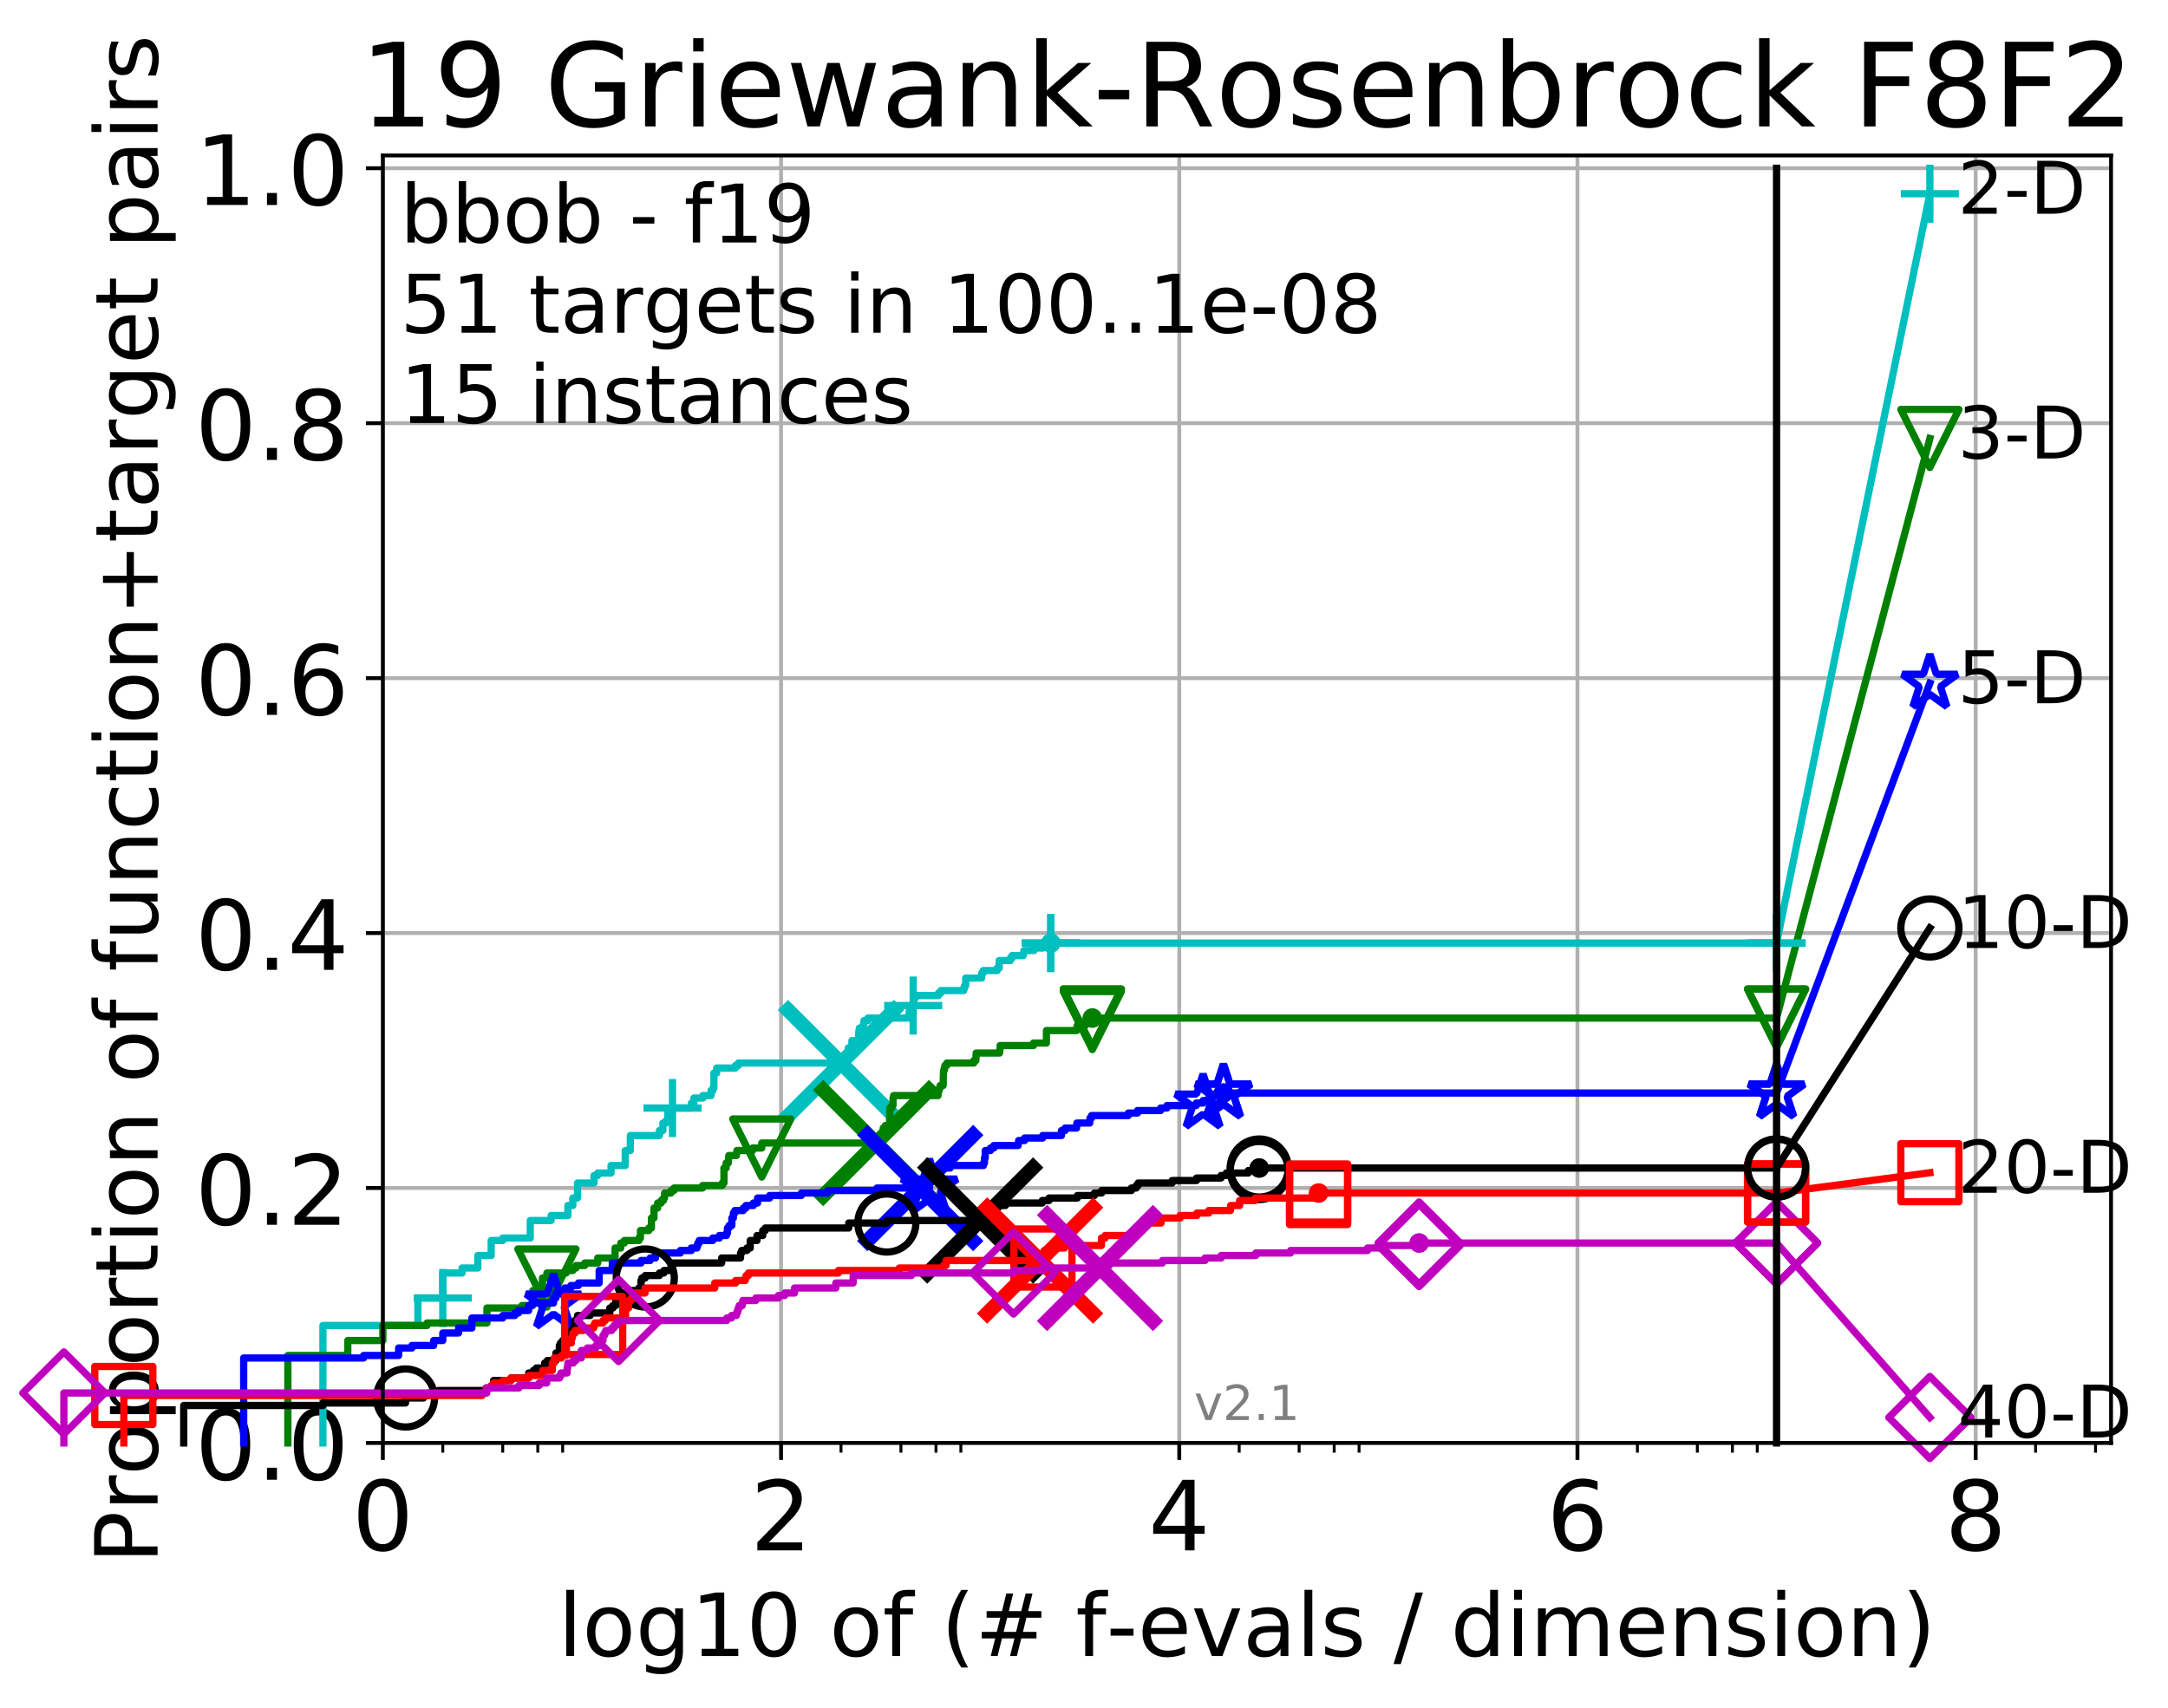 <?xml version="1.0" encoding="utf-8" standalone="no"?>
<!DOCTYPE svg PUBLIC "-//W3C//DTD SVG 1.1//EN"
  "http://www.w3.org/Graphics/SVG/1.1/DTD/svg11.dtd">
<!-- Created with matplotlib (http://matplotlib.org/) -->
<svg height="353pt" version="1.1" viewBox="0 0 448 353" width="448pt" xmlns="http://www.w3.org/2000/svg" xmlns:xlink="http://www.w3.org/1999/xlink">
 <defs>
  <style type="text/css">
*{stroke-linecap:butt;stroke-linejoin:round;}
  </style>
 </defs>
 <g id="figure_1">
  <g id="patch_1">
   <path d="M 0 353.222 
L 448.194 353.222 
L 448.194 0 
L 0 0 
z
" style="fill:#ffffff;"/>
  </g>
  <g id="axes_1">
   <g id="patch_2">
    <path d="M 79.113 298.245 
L 436.233 298.245 
L 436.233 32.133 
L 79.113 32.133 
z
" style="fill:#ffffff;"/>
   </g>
   <g id="matplotlib.axis_1">
    <g id="xtick_1">
     <g id="line2d_1">
      <path clip-path="url(#pbfb20fd24d)" d="M 79.113 298.245 
L 79.113 32.133 
" style="fill:none;stroke:#b0b0b0;stroke-linecap:square;stroke-width:0.8;"/>
     </g>
     <g id="line2d_2">
      <defs>
       <path d="M 0 0 
L 0 3.5 
" id="m547fe5e84e" style="stroke:#000000;stroke-width:0.8;"/>
      </defs>
      <g>
       <use style="stroke:#000000;stroke-width:0.8;" x="79.113" xlink:href="#m547fe5e84e" y="298.245"/>
      </g>
     </g>
     <g id="text_1">
      <!-- 0 -->
      <defs>
       <path d="M 31.781 66.406 
Q 24.172 66.406 20.328 58.906 
Q 16.5 51.422 16.5 36.375 
Q 16.5 21.391 20.328 13.891 
Q 24.172 6.391 31.781 6.391 
Q 39.453 6.391 43.281 13.891 
Q 47.125 21.391 47.125 36.375 
Q 47.125 51.422 43.281 58.906 
Q 39.453 66.406 31.781 66.406 
M 31.781 74.219 
Q 44.047 74.219 50.516 64.516 
Q 56.984 54.828 56.984 36.375 
Q 56.984 17.969 50.516 8.266 
Q 44.047 -1.422 31.781 -1.422 
Q 19.531 -1.422 13.062 8.266 
Q 6.594 17.969 6.594 36.375 
Q 6.594 54.828 13.062 64.516 
Q 19.531 74.219 31.781 74.219 
" id="DejaVuSans-30"/>
      </defs>
      <g transform="translate(72.751 320.442)scale(0.2 -0.2)">
       <use xlink:href="#DejaVuSans-30"/>
      </g>
     </g>
    </g>
    <g id="xtick_2">
     <g id="line2d_3">
      <path clip-path="url(#pbfb20fd24d)" d="M 161.399 298.245 
L 161.399 32.133 
" style="fill:none;stroke:#b0b0b0;stroke-linecap:square;stroke-width:0.8;"/>
     </g>
     <g id="line2d_4">
      <g>
       <use style="stroke:#000000;stroke-width:0.8;" x="161.399" xlink:href="#m547fe5e84e" y="298.245"/>
      </g>
     </g>
     <g id="text_2">
      <!-- 2 -->
      <defs>
       <path d="M 19.188 8.297 
L 53.609 8.297 
L 53.609 0 
L 7.328 0 
L 7.328 8.297 
Q 12.938 14.109 22.625 23.891 
Q 32.328 33.688 34.812 36.531 
Q 39.547 41.844 41.422 45.531 
Q 43.312 49.219 43.312 52.781 
Q 43.312 58.594 39.234 62.25 
Q 35.156 65.922 28.609 65.922 
Q 23.969 65.922 18.812 64.312 
Q 13.672 62.703 7.812 59.422 
L 7.812 69.391 
Q 13.766 71.781 18.938 73 
Q 24.125 74.219 28.422 74.219 
Q 39.75 74.219 46.484 68.547 
Q 53.219 62.891 53.219 53.422 
Q 53.219 48.922 51.531 44.891 
Q 49.859 40.875 45.406 35.406 
Q 44.188 33.984 37.641 27.219 
Q 31.109 20.453 19.188 8.297 
" id="DejaVuSans-32"/>
      </defs>
      <g transform="translate(155.037 320.442)scale(0.2 -0.2)">
       <use xlink:href="#DejaVuSans-32"/>
      </g>
     </g>
    </g>
    <g id="xtick_3">
     <g id="line2d_5">
      <path clip-path="url(#pbfb20fd24d)" d="M 243.685 298.245 
L 243.685 32.133 
" style="fill:none;stroke:#b0b0b0;stroke-linecap:square;stroke-width:0.8;"/>
     </g>
     <g id="line2d_6">
      <g>
       <use style="stroke:#000000;stroke-width:0.8;" x="243.685" xlink:href="#m547fe5e84e" y="298.245"/>
      </g>
     </g>
     <g id="text_3">
      <!-- 4 -->
      <defs>
       <path d="M 37.797 64.312 
L 12.891 25.391 
L 37.797 25.391 
z
M 35.203 72.906 
L 47.609 72.906 
L 47.609 25.391 
L 58.016 25.391 
L 58.016 17.188 
L 47.609 17.188 
L 47.609 0 
L 37.797 0 
L 37.797 17.188 
L 4.891 17.188 
L 4.891 26.703 
z
" id="DejaVuSans-34"/>
      </defs>
      <g transform="translate(237.322 320.442)scale(0.2 -0.2)">
       <use xlink:href="#DejaVuSans-34"/>
      </g>
     </g>
    </g>
    <g id="xtick_4">
     <g id="line2d_7">
      <path clip-path="url(#pbfb20fd24d)" d="M 325.97 298.245 
L 325.97 32.133 
" style="fill:none;stroke:#b0b0b0;stroke-linecap:square;stroke-width:0.8;"/>
     </g>
     <g id="line2d_8">
      <g>
       <use style="stroke:#000000;stroke-width:0.8;" x="325.97" xlink:href="#m547fe5e84e" y="298.245"/>
      </g>
     </g>
     <g id="text_4">
      <!-- 6 -->
      <defs>
       <path d="M 33.016 40.375 
Q 26.375 40.375 22.484 35.828 
Q 18.609 31.297 18.609 23.391 
Q 18.609 15.531 22.484 10.953 
Q 26.375 6.391 33.016 6.391 
Q 39.656 6.391 43.531 10.953 
Q 47.406 15.531 47.406 23.391 
Q 47.406 31.297 43.531 35.828 
Q 39.656 40.375 33.016 40.375 
M 52.594 71.297 
L 52.594 62.312 
Q 48.875 64.062 45.094 64.984 
Q 41.312 65.922 37.594 65.922 
Q 27.828 65.922 22.672 59.328 
Q 17.531 52.734 16.797 39.406 
Q 19.672 43.656 24.016 45.922 
Q 28.375 48.188 33.594 48.188 
Q 44.578 48.188 50.953 41.516 
Q 57.328 34.859 57.328 23.391 
Q 57.328 12.156 50.688 5.359 
Q 44.047 -1.422 33.016 -1.422 
Q 20.359 -1.422 13.672 8.266 
Q 6.984 17.969 6.984 36.375 
Q 6.984 53.656 15.188 63.938 
Q 23.391 74.219 37.203 74.219 
Q 40.922 74.219 44.703 73.484 
Q 48.484 72.75 52.594 71.297 
" id="DejaVuSans-36"/>
      </defs>
      <g transform="translate(319.608 320.442)scale(0.2 -0.2)">
       <use xlink:href="#DejaVuSans-36"/>
      </g>
     </g>
    </g>
    <g id="xtick_5">
     <g id="line2d_9">
      <path clip-path="url(#pbfb20fd24d)" d="M 408.256 298.245 
L 408.256 32.133 
" style="fill:none;stroke:#b0b0b0;stroke-linecap:square;stroke-width:0.8;"/>
     </g>
     <g id="line2d_10">
      <g>
       <use style="stroke:#000000;stroke-width:0.8;" x="408.256" xlink:href="#m547fe5e84e" y="298.245"/>
      </g>
     </g>
     <g id="text_5">
      <!-- 8 -->
      <defs>
       <path d="M 31.781 34.625 
Q 24.75 34.625 20.719 30.859 
Q 16.703 27.094 16.703 20.516 
Q 16.703 13.922 20.719 10.156 
Q 24.75 6.391 31.781 6.391 
Q 38.812 6.391 42.859 10.172 
Q 46.922 13.969 46.922 20.516 
Q 46.922 27.094 42.891 30.859 
Q 38.875 34.625 31.781 34.625 
M 21.922 38.812 
Q 15.578 40.375 12.031 44.719 
Q 8.5 49.078 8.5 55.328 
Q 8.5 64.062 14.719 69.141 
Q 20.953 74.219 31.781 74.219 
Q 42.672 74.219 48.875 69.141 
Q 55.078 64.062 55.078 55.328 
Q 55.078 49.078 51.531 44.719 
Q 48 40.375 41.703 38.812 
Q 48.828 37.156 52.797 32.312 
Q 56.781 27.484 56.781 20.516 
Q 56.781 9.906 50.312 4.234 
Q 43.844 -1.422 31.781 -1.422 
Q 19.734 -1.422 13.25 4.234 
Q 6.781 9.906 6.781 20.516 
Q 6.781 27.484 10.781 32.312 
Q 14.797 37.156 21.922 38.812 
M 18.312 54.391 
Q 18.312 48.734 21.844 45.562 
Q 25.391 42.391 31.781 42.391 
Q 38.141 42.391 41.719 45.562 
Q 45.312 48.734 45.312 54.391 
Q 45.312 60.062 41.719 63.234 
Q 38.141 66.406 31.781 66.406 
Q 25.391 66.406 21.844 63.234 
Q 18.312 60.062 18.312 54.391 
" id="DejaVuSans-38"/>
      </defs>
      <g transform="translate(401.894 320.442)scale(0.2 -0.2)">
       <use xlink:href="#DejaVuSans-38"/>
      </g>
     </g>
    </g>
    <g id="xtick_6">
     <g id="line2d_11">
      <defs>
       <path d="M 0 0 
L 0 2 
" id="mf7255567a1" style="stroke:#000000;stroke-width:0.6;"/>
      </defs>
      <g>
       <use style="stroke:#000000;stroke-width:0.6;" x="91.499" xlink:href="#mf7255567a1" y="298.245"/>
      </g>
     </g>
    </g>
    <g id="xtick_7">
     <g id="line2d_12">
      <g>
       <use style="stroke:#000000;stroke-width:0.6;" x="103.884" xlink:href="#mf7255567a1" y="298.245"/>
      </g>
     </g>
    </g>
    <g id="xtick_8">
     <g id="line2d_13">
      <g>
       <use style="stroke:#000000;stroke-width:0.6;" x="111.129" xlink:href="#mf7255567a1" y="298.245"/>
      </g>
     </g>
    </g>
    <g id="xtick_9">
     <g id="line2d_14">
      <g>
       <use style="stroke:#000000;stroke-width:0.6;" x="116.269" xlink:href="#mf7255567a1" y="298.245"/>
      </g>
     </g>
    </g>
    <g id="xtick_10">
     <g id="line2d_15">
      <g>
       <use style="stroke:#000000;stroke-width:0.6;" x="173.784" xlink:href="#mf7255567a1" y="298.245"/>
      </g>
     </g>
    </g>
    <g id="xtick_11">
     <g id="line2d_16">
      <g>
       <use style="stroke:#000000;stroke-width:0.6;" x="186.17" xlink:href="#mf7255567a1" y="298.245"/>
      </g>
     </g>
    </g>
    <g id="xtick_12">
     <g id="line2d_17">
      <g>
       <use style="stroke:#000000;stroke-width:0.6;" x="193.414" xlink:href="#mf7255567a1" y="298.245"/>
      </g>
     </g>
    </g>
    <g id="xtick_13">
     <g id="line2d_18">
      <g>
       <use style="stroke:#000000;stroke-width:0.6;" x="198.555" xlink:href="#mf7255567a1" y="298.245"/>
      </g>
     </g>
    </g>
    <g id="xtick_14">
     <g id="line2d_19">
      <g>
       <use style="stroke:#000000;stroke-width:0.6;" x="256.07" xlink:href="#mf7255567a1" y="298.245"/>
      </g>
     </g>
    </g>
    <g id="xtick_15">
     <g id="line2d_20">
      <g>
       <use style="stroke:#000000;stroke-width:0.6;" x="268.455" xlink:href="#mf7255567a1" y="298.245"/>
      </g>
     </g>
    </g>
    <g id="xtick_16">
     <g id="line2d_21">
      <g>
       <use style="stroke:#000000;stroke-width:0.6;" x="275.7" xlink:href="#mf7255567a1" y="298.245"/>
      </g>
     </g>
    </g>
    <g id="xtick_17">
     <g id="line2d_22">
      <g>
       <use style="stroke:#000000;stroke-width:0.6;" x="280.84" xlink:href="#mf7255567a1" y="298.245"/>
      </g>
     </g>
    </g>
    <g id="xtick_18">
     <g id="line2d_23">
      <g>
       <use style="stroke:#000000;stroke-width:0.6;" x="338.356" xlink:href="#mf7255567a1" y="298.245"/>
      </g>
     </g>
    </g>
    <g id="xtick_19">
     <g id="line2d_24">
      <g>
       <use style="stroke:#000000;stroke-width:0.6;" x="350.741" xlink:href="#mf7255567a1" y="298.245"/>
      </g>
     </g>
    </g>
    <g id="xtick_20">
     <g id="line2d_25">
      <g>
       <use style="stroke:#000000;stroke-width:0.6;" x="357.986" xlink:href="#mf7255567a1" y="298.245"/>
      </g>
     </g>
    </g>
    <g id="xtick_21">
     <g id="line2d_26">
      <g>
       <use style="stroke:#000000;stroke-width:0.6;" x="363.126" xlink:href="#mf7255567a1" y="298.245"/>
      </g>
     </g>
    </g>
    <g id="xtick_22">
     <g id="line2d_27">
      <g>
       <use style="stroke:#000000;stroke-width:0.6;" x="420.641" xlink:href="#mf7255567a1" y="298.245"/>
      </g>
     </g>
    </g>
    <g id="xtick_23">
     <g id="line2d_28">
      <g>
       <use style="stroke:#000000;stroke-width:0.6;" x="433.027" xlink:href="#mf7255567a1" y="298.245"/>
      </g>
     </g>
    </g>
    <g id="text_6">
     <!-- log10 of (# f-evals / dimension) -->
     <defs>
      <path d="M 9.422 75.984 
L 18.406 75.984 
L 18.406 0 
L 9.422 0 
z
" id="DejaVuSans-6c"/>
      <path d="M 30.609 48.391 
Q 23.391 48.391 19.188 42.75 
Q 14.984 37.109 14.984 27.297 
Q 14.984 17.484 19.156 11.844 
Q 23.344 6.203 30.609 6.203 
Q 37.797 6.203 41.984 11.859 
Q 46.188 17.531 46.188 27.297 
Q 46.188 37.016 41.984 42.703 
Q 37.797 48.391 30.609 48.391 
M 30.609 56 
Q 42.328 56 49.016 48.375 
Q 55.719 40.766 55.719 27.297 
Q 55.719 13.875 49.016 6.219 
Q 42.328 -1.422 30.609 -1.422 
Q 18.844 -1.422 12.172 6.219 
Q 5.516 13.875 5.516 27.297 
Q 5.516 40.766 12.172 48.375 
Q 18.844 56 30.609 56 
" id="DejaVuSans-6f"/>
      <path d="M 45.406 27.984 
Q 45.406 37.75 41.375 43.109 
Q 37.359 48.484 30.078 48.484 
Q 22.859 48.484 18.828 43.109 
Q 14.797 37.75 14.797 27.984 
Q 14.797 18.266 18.828 12.891 
Q 22.859 7.516 30.078 7.516 
Q 37.359 7.516 41.375 12.891 
Q 45.406 18.266 45.406 27.984 
M 54.391 6.781 
Q 54.391 -7.172 48.188 -13.984 
Q 42 -20.797 29.203 -20.797 
Q 24.469 -20.797 20.266 -20.094 
Q 16.062 -19.391 12.109 -17.922 
L 12.109 -9.188 
Q 16.062 -11.328 19.922 -12.344 
Q 23.781 -13.375 27.781 -13.375 
Q 36.625 -13.375 41.016 -8.766 
Q 45.406 -4.156 45.406 5.172 
L 45.406 9.625 
Q 42.625 4.781 38.281 2.391 
Q 33.938 0 27.875 0 
Q 17.828 0 11.672 7.656 
Q 5.516 15.328 5.516 27.984 
Q 5.516 40.672 11.672 48.328 
Q 17.828 56 27.875 56 
Q 33.938 56 38.281 53.609 
Q 42.625 51.219 45.406 46.391 
L 45.406 54.688 
L 54.391 54.688 
z
" id="DejaVuSans-67"/>
      <path d="M 12.406 8.297 
L 28.516 8.297 
L 28.516 63.922 
L 10.984 60.406 
L 10.984 69.391 
L 28.422 72.906 
L 38.281 72.906 
L 38.281 8.297 
L 54.391 8.297 
L 54.391 0 
L 12.406 0 
z
" id="DejaVuSans-31"/>
      <path id="DejaVuSans-20"/>
      <path d="M 37.109 75.984 
L 37.109 68.5 
L 28.516 68.5 
Q 23.688 68.5 21.797 66.547 
Q 19.922 64.594 19.922 59.516 
L 19.922 54.688 
L 34.719 54.688 
L 34.719 47.703 
L 19.922 47.703 
L 19.922 0 
L 10.891 0 
L 10.891 47.703 
L 2.297 47.703 
L 2.297 54.688 
L 10.891 54.688 
L 10.891 58.5 
Q 10.891 67.625 15.141 71.797 
Q 19.391 75.984 28.609 75.984 
z
" id="DejaVuSans-66"/>
      <path d="M 31 75.875 
Q 24.469 64.656 21.281 53.656 
Q 18.109 42.672 18.109 31.391 
Q 18.109 20.125 21.312 9.062 
Q 24.516 -2 31 -13.188 
L 23.188 -13.188 
Q 15.875 -1.703 12.234 9.375 
Q 8.594 20.453 8.594 31.391 
Q 8.594 42.281 12.203 53.312 
Q 15.828 64.359 23.188 75.875 
z
" id="DejaVuSans-28"/>
      <path d="M 51.125 44 
L 36.922 44 
L 32.812 27.688 
L 47.125 27.688 
z
M 43.797 71.781 
L 38.719 51.516 
L 52.984 51.516 
L 58.109 71.781 
L 65.922 71.781 
L 60.891 51.516 
L 76.125 51.516 
L 76.125 44 
L 58.984 44 
L 54.984 27.688 
L 70.516 27.688 
L 70.516 20.219 
L 53.078 20.219 
L 48 0 
L 40.188 0 
L 45.219 20.219 
L 30.906 20.219 
L 25.875 0 
L 18.016 0 
L 23.094 20.219 
L 7.719 20.219 
L 7.719 27.688 
L 24.906 27.688 
L 29 44 
L 13.281 44 
L 13.281 51.516 
L 30.906 51.516 
L 35.891 71.781 
z
" id="DejaVuSans-23"/>
      <path d="M 4.891 31.391 
L 31.203 31.391 
L 31.203 23.391 
L 4.891 23.391 
z
" id="DejaVuSans-2d"/>
      <path d="M 56.203 29.594 
L 56.203 25.203 
L 14.891 25.203 
Q 15.484 15.922 20.484 11.062 
Q 25.484 6.203 34.422 6.203 
Q 39.594 6.203 44.453 7.469 
Q 49.312 8.734 54.109 11.281 
L 54.109 2.781 
Q 49.266 0.734 44.188 -0.344 
Q 39.109 -1.422 33.891 -1.422 
Q 20.797 -1.422 13.156 6.188 
Q 5.516 13.812 5.516 26.812 
Q 5.516 40.234 12.766 48.109 
Q 20.016 56 32.328 56 
Q 43.359 56 49.781 48.891 
Q 56.203 41.797 56.203 29.594 
M 47.219 32.234 
Q 47.125 39.594 43.094 43.984 
Q 39.062 48.391 32.422 48.391 
Q 24.906 48.391 20.391 44.141 
Q 15.875 39.891 15.188 32.172 
z
" id="DejaVuSans-65"/>
      <path d="M 2.984 54.688 
L 12.5 54.688 
L 29.594 8.797 
L 46.688 54.688 
L 56.203 54.688 
L 35.688 0 
L 23.484 0 
z
" id="DejaVuSans-76"/>
      <path d="M 34.281 27.484 
Q 23.391 27.484 19.188 25 
Q 14.984 22.516 14.984 16.5 
Q 14.984 11.719 18.141 8.906 
Q 21.297 6.109 26.703 6.109 
Q 34.188 6.109 38.703 11.406 
Q 43.219 16.703 43.219 25.484 
L 43.219 27.484 
z
M 52.203 31.203 
L 52.203 0 
L 43.219 0 
L 43.219 8.297 
Q 40.141 3.328 35.547 0.953 
Q 30.953 -1.422 24.312 -1.422 
Q 15.922 -1.422 10.953 3.297 
Q 6 8.016 6 15.922 
Q 6 25.141 12.172 29.828 
Q 18.359 34.516 30.609 34.516 
L 43.219 34.516 
L 43.219 35.406 
Q 43.219 41.609 39.141 45 
Q 35.062 48.391 27.688 48.391 
Q 23 48.391 18.547 47.266 
Q 14.109 46.141 10.016 43.891 
L 10.016 52.203 
Q 14.938 54.109 19.578 55.047 
Q 24.219 56 28.609 56 
Q 40.484 56 46.344 49.844 
Q 52.203 43.703 52.203 31.203 
" id="DejaVuSans-61"/>
      <path d="M 44.281 53.078 
L 44.281 44.578 
Q 40.484 46.531 36.375 47.5 
Q 32.281 48.484 27.875 48.484 
Q 21.188 48.484 17.844 46.438 
Q 14.5 44.391 14.5 40.281 
Q 14.5 37.156 16.891 35.375 
Q 19.281 33.594 26.516 31.984 
L 29.594 31.297 
Q 39.156 29.25 43.188 25.516 
Q 47.219 21.781 47.219 15.094 
Q 47.219 7.469 41.188 3.016 
Q 35.156 -1.422 24.609 -1.422 
Q 20.219 -1.422 15.453 -0.562 
Q 10.688 0.297 5.422 2 
L 5.422 11.281 
Q 10.406 8.688 15.234 7.391 
Q 20.062 6.109 24.812 6.109 
Q 31.156 6.109 34.562 8.281 
Q 37.984 10.453 37.984 14.406 
Q 37.984 18.062 35.516 20.016 
Q 33.062 21.969 24.703 23.781 
L 21.578 24.516 
Q 13.234 26.266 9.516 29.906 
Q 5.812 33.547 5.812 39.891 
Q 5.812 47.609 11.281 51.797 
Q 16.75 56 26.812 56 
Q 31.781 56 36.172 55.266 
Q 40.578 54.547 44.281 53.078 
" id="DejaVuSans-73"/>
      <path d="M 25.391 72.906 
L 33.688 72.906 
L 8.297 -9.281 
L 0 -9.281 
z
" id="DejaVuSans-2f"/>
      <path d="M 45.406 46.391 
L 45.406 75.984 
L 54.391 75.984 
L 54.391 0 
L 45.406 0 
L 45.406 8.203 
Q 42.578 3.328 38.25 0.953 
Q 33.938 -1.422 27.875 -1.422 
Q 17.969 -1.422 11.734 6.484 
Q 5.516 14.406 5.516 27.297 
Q 5.516 40.188 11.734 48.094 
Q 17.969 56 27.875 56 
Q 33.938 56 38.25 53.625 
Q 42.578 51.266 45.406 46.391 
M 14.797 27.297 
Q 14.797 17.391 18.875 11.75 
Q 22.953 6.109 30.078 6.109 
Q 37.203 6.109 41.297 11.75 
Q 45.406 17.391 45.406 27.297 
Q 45.406 37.203 41.297 42.844 
Q 37.203 48.484 30.078 48.484 
Q 22.953 48.484 18.875 42.844 
Q 14.797 37.203 14.797 27.297 
" id="DejaVuSans-64"/>
      <path d="M 9.422 54.688 
L 18.406 54.688 
L 18.406 0 
L 9.422 0 
z
M 9.422 75.984 
L 18.406 75.984 
L 18.406 64.594 
L 9.422 64.594 
z
" id="DejaVuSans-69"/>
      <path d="M 52 44.188 
Q 55.375 50.25 60.062 53.125 
Q 64.75 56 71.094 56 
Q 79.641 56 84.281 50.016 
Q 88.922 44.047 88.922 33.016 
L 88.922 0 
L 79.891 0 
L 79.891 32.719 
Q 79.891 40.578 77.094 44.375 
Q 74.312 48.188 68.609 48.188 
Q 61.625 48.188 57.562 43.547 
Q 53.516 38.922 53.516 30.906 
L 53.516 0 
L 44.484 0 
L 44.484 32.719 
Q 44.484 40.625 41.703 44.406 
Q 38.922 48.188 33.109 48.188 
Q 26.219 48.188 22.156 43.531 
Q 18.109 38.875 18.109 30.906 
L 18.109 0 
L 9.078 0 
L 9.078 54.688 
L 18.109 54.688 
L 18.109 46.188 
Q 21.188 51.219 25.484 53.609 
Q 29.781 56 35.688 56 
Q 41.656 56 45.828 52.969 
Q 50 49.953 52 44.188 
" id="DejaVuSans-6d"/>
      <path d="M 54.891 33.016 
L 54.891 0 
L 45.906 0 
L 45.906 32.719 
Q 45.906 40.484 42.875 44.328 
Q 39.844 48.188 33.797 48.188 
Q 26.516 48.188 22.312 43.547 
Q 18.109 38.922 18.109 30.906 
L 18.109 0 
L 9.078 0 
L 9.078 54.688 
L 18.109 54.688 
L 18.109 46.188 
Q 21.344 51.125 25.703 53.562 
Q 30.078 56 35.797 56 
Q 45.219 56 50.047 50.172 
Q 54.891 44.344 54.891 33.016 
" id="DejaVuSans-6e"/>
      <path d="M 8.016 75.875 
L 15.828 75.875 
Q 23.141 64.359 26.781 53.312 
Q 30.422 42.281 30.422 31.391 
Q 30.422 20.453 26.781 9.375 
Q 23.141 -1.703 15.828 -13.188 
L 8.016 -13.188 
Q 14.5 -2 17.703 9.062 
Q 20.906 20.125 20.906 31.391 
Q 20.906 42.672 17.703 53.656 
Q 14.5 64.656 8.016 75.875 
" id="DejaVuSans-29"/>
     </defs>
     <g transform="translate(115.328 342.279)scale(0.18 -0.18)">
      <use xlink:href="#DejaVuSans-6c"/>
      <use x="27.783" xlink:href="#DejaVuSans-6f"/>
      <use x="88.965" xlink:href="#DejaVuSans-67"/>
      <use x="152.441" xlink:href="#DejaVuSans-31"/>
      <use x="216.064" xlink:href="#DejaVuSans-30"/>
      <use x="279.688" xlink:href="#DejaVuSans-20"/>
      <use x="311.475" xlink:href="#DejaVuSans-6f"/>
      <use x="372.656" xlink:href="#DejaVuSans-66"/>
      <use x="407.861" xlink:href="#DejaVuSans-20"/>
      <use x="439.648" xlink:href="#DejaVuSans-28"/>
      <use x="478.662" xlink:href="#DejaVuSans-23"/>
      <use x="562.451" xlink:href="#DejaVuSans-20"/>
      <use x="594.238" xlink:href="#DejaVuSans-66"/>
      <use x="629.365" xlink:href="#DejaVuSans-2d"/>
      <use x="665.449" xlink:href="#DejaVuSans-65"/>
      <use x="726.973" xlink:href="#DejaVuSans-76"/>
      <use x="786.152" xlink:href="#DejaVuSans-61"/>
      <use x="847.432" xlink:href="#DejaVuSans-6c"/>
      <use x="875.215" xlink:href="#DejaVuSans-73"/>
      <use x="927.314" xlink:href="#DejaVuSans-20"/>
      <use x="959.102" xlink:href="#DejaVuSans-2f"/>
      <use x="992.793" xlink:href="#DejaVuSans-20"/>
      <use x="1024.58" xlink:href="#DejaVuSans-64"/>
      <use x="1088.057" xlink:href="#DejaVuSans-69"/>
      <use x="1115.84" xlink:href="#DejaVuSans-6d"/>
      <use x="1213.252" xlink:href="#DejaVuSans-65"/>
      <use x="1274.775" xlink:href="#DejaVuSans-6e"/>
      <use x="1338.154" xlink:href="#DejaVuSans-73"/>
      <use x="1390.254" xlink:href="#DejaVuSans-69"/>
      <use x="1418.037" xlink:href="#DejaVuSans-6f"/>
      <use x="1479.219" xlink:href="#DejaVuSans-6e"/>
      <use x="1542.598" xlink:href="#DejaVuSans-29"/>
     </g>
    </g>
   </g>
   <g id="matplotlib.axis_2">
    <g id="ytick_1">
     <g id="line2d_29">
      <path clip-path="url(#pbfb20fd24d)" d="M 79.113 298.245 
L 436.233 298.245 
" style="fill:none;stroke:#b0b0b0;stroke-linecap:square;stroke-width:0.8;"/>
     </g>
     <g id="line2d_30">
      <defs>
       <path d="M 0 0 
L -3.5 0 
" id="m5cfa0a6181" style="stroke:#000000;stroke-width:0.8;"/>
      </defs>
      <g>
       <use style="stroke:#000000;stroke-width:0.8;" x="79.113" xlink:href="#m5cfa0a6181" y="298.245"/>
      </g>
     </g>
     <g id="text_7">
      <!-- 0.0 -->
      <defs>
       <path d="M 10.688 12.406 
L 21 12.406 
L 21 0 
L 10.688 0 
z
" id="DejaVuSans-2e"/>
      </defs>
      <g transform="translate(40.307 305.844)scale(0.2 -0.2)">
       <use xlink:href="#DejaVuSans-30"/>
       <use x="63.623" xlink:href="#DejaVuSans-2e"/>
       <use x="95.41" xlink:href="#DejaVuSans-30"/>
      </g>
     </g>
    </g>
    <g id="ytick_2">
     <g id="line2d_31">
      <path clip-path="url(#pbfb20fd24d)" d="M 79.113 245.55 
L 436.233 245.55 
" style="fill:none;stroke:#b0b0b0;stroke-linecap:square;stroke-width:0.8;"/>
     </g>
     <g id="line2d_32">
      <g>
       <use style="stroke:#000000;stroke-width:0.8;" x="79.113" xlink:href="#m5cfa0a6181" y="245.55"/>
      </g>
     </g>
     <g id="text_8">
      <!-- 0.2 -->
      <g transform="translate(40.307 253.148)scale(0.2 -0.2)">
       <use xlink:href="#DejaVuSans-30"/>
       <use x="63.623" xlink:href="#DejaVuSans-2e"/>
       <use x="95.41" xlink:href="#DejaVuSans-32"/>
      </g>
     </g>
    </g>
    <g id="ytick_3">
     <g id="line2d_33">
      <path clip-path="url(#pbfb20fd24d)" d="M 79.113 192.854 
L 436.233 192.854 
" style="fill:none;stroke:#b0b0b0;stroke-linecap:square;stroke-width:0.8;"/>
     </g>
     <g id="line2d_34">
      <g>
       <use style="stroke:#000000;stroke-width:0.8;" x="79.113" xlink:href="#m5cfa0a6181" y="192.854"/>
      </g>
     </g>
     <g id="text_9">
      <!-- 0.4 -->
      <g transform="translate(40.307 200.453)scale(0.2 -0.2)">
       <use xlink:href="#DejaVuSans-30"/>
       <use x="63.623" xlink:href="#DejaVuSans-2e"/>
       <use x="95.41" xlink:href="#DejaVuSans-34"/>
      </g>
     </g>
    </g>
    <g id="ytick_4">
     <g id="line2d_35">
      <path clip-path="url(#pbfb20fd24d)" d="M 79.113 140.159 
L 436.233 140.159 
" style="fill:none;stroke:#b0b0b0;stroke-linecap:square;stroke-width:0.8;"/>
     </g>
     <g id="line2d_36">
      <g>
       <use style="stroke:#000000;stroke-width:0.8;" x="79.113" xlink:href="#m5cfa0a6181" y="140.159"/>
      </g>
     </g>
     <g id="text_10">
      <!-- 0.6 -->
      <g transform="translate(40.307 147.757)scale(0.2 -0.2)">
       <use xlink:href="#DejaVuSans-30"/>
       <use x="63.623" xlink:href="#DejaVuSans-2e"/>
       <use x="95.41" xlink:href="#DejaVuSans-36"/>
      </g>
     </g>
    </g>
    <g id="ytick_5">
     <g id="line2d_37">
      <path clip-path="url(#pbfb20fd24d)" d="M 79.113 87.464 
L 436.233 87.464 
" style="fill:none;stroke:#b0b0b0;stroke-linecap:square;stroke-width:0.8;"/>
     </g>
     <g id="line2d_38">
      <g>
       <use style="stroke:#000000;stroke-width:0.8;" x="79.113" xlink:href="#m5cfa0a6181" y="87.464"/>
      </g>
     </g>
     <g id="text_11">
      <!-- 0.8 -->
      <g transform="translate(40.307 95.062)scale(0.2 -0.2)">
       <use xlink:href="#DejaVuSans-30"/>
       <use x="63.623" xlink:href="#DejaVuSans-2e"/>
       <use x="95.41" xlink:href="#DejaVuSans-38"/>
      </g>
     </g>
    </g>
    <g id="ytick_6">
     <g id="line2d_39">
      <path clip-path="url(#pbfb20fd24d)" d="M 79.113 34.768 
L 436.233 34.768 
" style="fill:none;stroke:#b0b0b0;stroke-linecap:square;stroke-width:0.8;"/>
     </g>
     <g id="line2d_40">
      <g>
       <use style="stroke:#000000;stroke-width:0.8;" x="79.113" xlink:href="#m5cfa0a6181" y="34.768"/>
      </g>
     </g>
     <g id="text_12">
      <!-- 1.0 -->
      <g transform="translate(40.307 42.367)scale(0.2 -0.2)">
       <use xlink:href="#DejaVuSans-31"/>
       <use x="63.623" xlink:href="#DejaVuSans-2e"/>
       <use x="95.41" xlink:href="#DejaVuSans-30"/>
      </g>
     </g>
    </g>
    <g id="text_13">
     <!-- Proportion of function+target pairs -->
     <defs>
      <path d="M 19.672 64.797 
L 19.672 37.406 
L 32.078 37.406 
Q 38.969 37.406 42.719 40.969 
Q 46.484 44.531 46.484 51.125 
Q 46.484 57.672 42.719 61.234 
Q 38.969 64.797 32.078 64.797 
z
M 9.812 72.906 
L 32.078 72.906 
Q 44.344 72.906 50.609 67.359 
Q 56.891 61.812 56.891 51.125 
Q 56.891 40.328 50.609 34.812 
Q 44.344 29.297 32.078 29.297 
L 19.672 29.297 
L 19.672 0 
L 9.812 0 
z
" id="DejaVuSans-50"/>
      <path d="M 41.109 46.297 
Q 39.594 47.172 37.812 47.578 
Q 36.031 48 33.891 48 
Q 26.266 48 22.188 43.047 
Q 18.109 38.094 18.109 28.812 
L 18.109 0 
L 9.078 0 
L 9.078 54.688 
L 18.109 54.688 
L 18.109 46.188 
Q 20.953 51.172 25.484 53.578 
Q 30.031 56 36.531 56 
Q 37.453 56 38.578 55.875 
Q 39.703 55.766 41.062 55.516 
z
" id="DejaVuSans-72"/>
      <path d="M 18.109 8.203 
L 18.109 -20.797 
L 9.078 -20.797 
L 9.078 54.688 
L 18.109 54.688 
L 18.109 46.391 
Q 20.953 51.266 25.266 53.625 
Q 29.594 56 35.594 56 
Q 45.562 56 51.781 48.094 
Q 58.016 40.188 58.016 27.297 
Q 58.016 14.406 51.781 6.484 
Q 45.562 -1.422 35.594 -1.422 
Q 29.594 -1.422 25.266 0.953 
Q 20.953 3.328 18.109 8.203 
M 48.688 27.297 
Q 48.688 37.203 44.609 42.844 
Q 40.531 48.484 33.406 48.484 
Q 26.266 48.484 22.188 42.844 
Q 18.109 37.203 18.109 27.297 
Q 18.109 17.391 22.188 11.75 
Q 26.266 6.109 33.406 6.109 
Q 40.531 6.109 44.609 11.75 
Q 48.688 17.391 48.688 27.297 
" id="DejaVuSans-70"/>
      <path d="M 18.312 70.219 
L 18.312 54.688 
L 36.812 54.688 
L 36.812 47.703 
L 18.312 47.703 
L 18.312 18.016 
Q 18.312 11.328 20.141 9.422 
Q 21.969 7.516 27.594 7.516 
L 36.812 7.516 
L 36.812 0 
L 27.594 0 
Q 17.188 0 13.234 3.875 
Q 9.281 7.766 9.281 18.016 
L 9.281 47.703 
L 2.688 47.703 
L 2.688 54.688 
L 9.281 54.688 
L 9.281 70.219 
z
" id="DejaVuSans-74"/>
      <path d="M 8.5 21.578 
L 8.5 54.688 
L 17.484 54.688 
L 17.484 21.922 
Q 17.484 14.156 20.5 10.266 
Q 23.531 6.391 29.594 6.391 
Q 36.859 6.391 41.078 11.031 
Q 45.312 15.672 45.312 23.688 
L 45.312 54.688 
L 54.297 54.688 
L 54.297 0 
L 45.312 0 
L 45.312 8.406 
Q 42.047 3.422 37.719 1 
Q 33.406 -1.422 27.688 -1.422 
Q 18.266 -1.422 13.375 4.438 
Q 8.5 10.297 8.5 21.578 
M 31.109 56 
z
" id="DejaVuSans-75"/>
      <path d="M 48.781 52.594 
L 48.781 44.188 
Q 44.969 46.297 41.141 47.344 
Q 37.312 48.391 33.406 48.391 
Q 24.656 48.391 19.812 42.844 
Q 14.984 37.312 14.984 27.297 
Q 14.984 17.281 19.812 11.734 
Q 24.656 6.203 33.406 6.203 
Q 37.312 6.203 41.141 7.25 
Q 44.969 8.297 48.781 10.406 
L 48.781 2.094 
Q 45.016 0.344 40.984 -0.531 
Q 36.969 -1.422 32.422 -1.422 
Q 20.062 -1.422 12.781 6.344 
Q 5.516 14.109 5.516 27.297 
Q 5.516 40.672 12.859 48.328 
Q 20.219 56 33.016 56 
Q 37.156 56 41.109 55.141 
Q 45.062 54.297 48.781 52.594 
" id="DejaVuSans-63"/>
      <path d="M 46 62.703 
L 46 35.5 
L 73.188 35.5 
L 73.188 27.203 
L 46 27.203 
L 46 0 
L 37.797 0 
L 37.797 27.203 
L 10.594 27.203 
L 10.594 35.5 
L 37.797 35.5 
L 37.797 62.703 
z
" id="DejaVuSans-2b"/>
     </defs>
     <g transform="translate(32.564 323.179)rotate(-90)scale(0.18 -0.18)">
      <use xlink:href="#DejaVuSans-50"/>
      <use x="60.287" xlink:href="#DejaVuSans-72"/>
      <use x="101.369" xlink:href="#DejaVuSans-6f"/>
      <use x="162.551" xlink:href="#DejaVuSans-70"/>
      <use x="226.027" xlink:href="#DejaVuSans-6f"/>
      <use x="287.209" xlink:href="#DejaVuSans-72"/>
      <use x="328.322" xlink:href="#DejaVuSans-74"/>
      <use x="367.531" xlink:href="#DejaVuSans-69"/>
      <use x="395.314" xlink:href="#DejaVuSans-6f"/>
      <use x="456.496" xlink:href="#DejaVuSans-6e"/>
      <use x="519.875" xlink:href="#DejaVuSans-20"/>
      <use x="551.662" xlink:href="#DejaVuSans-6f"/>
      <use x="612.844" xlink:href="#DejaVuSans-66"/>
      <use x="648.049" xlink:href="#DejaVuSans-20"/>
      <use x="679.836" xlink:href="#DejaVuSans-66"/>
      <use x="715.041" xlink:href="#DejaVuSans-75"/>
      <use x="778.42" xlink:href="#DejaVuSans-6e"/>
      <use x="841.799" xlink:href="#DejaVuSans-63"/>
      <use x="896.779" xlink:href="#DejaVuSans-74"/>
      <use x="935.988" xlink:href="#DejaVuSans-69"/>
      <use x="963.771" xlink:href="#DejaVuSans-6f"/>
      <use x="1024.953" xlink:href="#DejaVuSans-6e"/>
      <use x="1088.332" xlink:href="#DejaVuSans-2b"/>
      <use x="1172.121" xlink:href="#DejaVuSans-74"/>
      <use x="1211.33" xlink:href="#DejaVuSans-61"/>
      <use x="1272.609" xlink:href="#DejaVuSans-72"/>
      <use x="1313.707" xlink:href="#DejaVuSans-67"/>
      <use x="1377.184" xlink:href="#DejaVuSans-65"/>
      <use x="1438.707" xlink:href="#DejaVuSans-74"/>
      <use x="1477.916" xlink:href="#DejaVuSans-20"/>
      <use x="1509.703" xlink:href="#DejaVuSans-70"/>
      <use x="1573.18" xlink:href="#DejaVuSans-61"/>
      <use x="1634.459" xlink:href="#DejaVuSans-69"/>
      <use x="1662.242" xlink:href="#DejaVuSans-72"/>
      <use x="1703.355" xlink:href="#DejaVuSans-73"/>
     </g>
    </g>
   </g>
   <g id="line2d_41">
    <defs>
     <path d="M 0 1.5 
C 0.398 1.5 0.779 1.342 1.061 1.061 
C 1.342 0.779 1.5 0.398 1.5 0 
C 1.5 -0.398 1.342 -0.779 1.061 -1.061 
C 0.779 -1.342 0.398 -1.5 0 -1.5 
C -0.398 -1.5 -0.779 -1.342 -1.061 -1.061 
C -1.342 -0.779 -1.5 -0.398 -1.5 0 
C -1.5 0.398 -1.342 0.779 -1.061 1.061 
C -0.779 1.342 -0.398 1.5 0 1.5 
z
" id="m52d4ef6f92" style="stroke:#00bfbf;"/>
    </defs>
    <g>
     <use style="fill:#00bfbf;stroke:#00bfbf;" x="217.139" xlink:href="#m52d4ef6f92" y="194.921"/>
     <use style="fill:#00bfbf;stroke:#00bfbf;" x="217.139" xlink:href="#m52d4ef6f92" y="194.921"/>
    </g>
   </g>
   <g id="line2d_42">
    <path d="M 66.728 298.245 
L 66.728 273.964 
L 86.358 273.964 
L 86.358 268.281 
L 91.499 268.281 
L 91.499 263.115 
L 95.486 263.115 
L 95.486 262.082 
L 98.743 262.082 
L 98.743 259.499 
L 101.498 259.499 
L 101.498 256.399 
L 103.884 256.399 
L 103.884 255.882 
L 109.574 255.882 
L 109.574 252.266 
L 113.883 252.266 
L 113.883 251.233 
L 117.352 251.233 
L 117.352 249.166 
L 118.374 249.166 
L 118.374 247.616 
L 119.34 247.616 
L 119.34 244.517 
L 122.753 244.517 
L 122.753 242.967 
L 123.514 242.967 
L 123.514 242.45 
L 126.268 242.45 
L 126.268 240.9 
L 129.204 240.9 
L 129.204 237.801 
L 130.255 237.801 
L 130.255 234.701 
L 136.268 234.701 
L 136.268 233.668 
L 136.982 233.668 
L 136.982 232.118 
L 137.67 232.118 
L 137.67 231.601 
L 138.004 231.601 
L 138.004 229.535 
L 138.97 229.535 
L 138.97 229.018 
L 142.894 229.018 
L 142.894 227.985 
L 143.391 227.985 
L 143.391 226.952 
L 145.249 226.952 
L 145.249 226.435 
L 146.932 226.435 
L 146.932 225.402 
L 147.329 225.402 
L 147.329 224.885 
L 147.524 224.885 
L 147.524 221.785 
L 148.097 221.785 
L 148.097 220.752 
L 151.971 220.752 
L 151.971 220.235 
L 152.567 220.235 
L 152.567 219.719 
L 173.918 219.719 
L 173.962 218.686 
L 174.613 218.686 
L 174.613 218.169 
L 175.283 218.169 
L 175.283 216.619 
L 175.889 216.619 
L 175.889 216.102 
L 176.047 216.102 
L 176.047 215.069 
L 177.374 215.069 
L 177.483 213.003 
L 177.592 213.003 
L 177.592 212.486 
L 178.3 212.486 
L 178.3 211.969 
L 178.472 211.969 
L 178.541 210.936 
L 179.344 210.936 
L 179.344 210.42 
L 187.689 210.42 
L 187.689 209.903 
L 187.893 209.903 
L 187.893 208.87 
L 188.054 208.87 
L 188.115 207.837 
L 188.706 207.837 
L 188.802 206.287 
L 189.165 206.287 
L 189.165 205.77 
L 193.928 205.77 
L 193.928 205.253 
L 194.442 205.253 
L 194.442 204.737 
L 199.148 204.737 
L 199.148 204.22 
L 199.331 204.22 
L 199.331 203.704 
L 199.554 203.704 
L 199.554 202.154 
L 202.852 202.154 
L 202.852 201.12 
L 203.165 201.12 
L 203.165 200.604 
L 206.058 200.604 
L 206.058 200.087 
L 206.472 200.087 
L 206.472 198.537 
L 208.776 198.537 
L 208.776 198.021 
L 209.132 198.021 
L 209.132 197.504 
L 211.446 197.504 
L 211.446 196.987 
L 211.587 196.987 
L 211.587 196.471 
L 213.64 196.471 
L 213.64 195.954 
L 215.486 195.954 
L 215.486 195.438 
L 217.139 195.438 
L 217.139 194.921 
L 367.113 194.921 
L 367.113 194.921 
" style="fill:none;stroke:#00bfbf;stroke-linecap:square;stroke-width:1.5;"/>
   </g>
   <g id="line2d_43">
    <defs>
     <path d="M -6 0 
L 6 0 
M 0 6 
L 0 -6 
" id="m2bd4871063" style="stroke:#00bfbf;stroke-width:1.5;"/>
    </defs>
    <g>
     <use style="fill:none;stroke:#00bfbf;stroke-width:1.5;" x="91.499" xlink:href="#m2bd4871063" y="268.281"/>
     <use style="fill:none;stroke:#00bfbf;stroke-width:1.5;" x="138.97" xlink:href="#m2bd4871063" y="229.018"/>
     <use style="fill:none;stroke:#00bfbf;stroke-width:1.5;" x="188.706" xlink:href="#m2bd4871063" y="207.837"/>
     <use style="fill:none;stroke:#00bfbf;stroke-width:1.5;" x="217.139" xlink:href="#m2bd4871063" y="194.921"/>
     <use style="fill:none;stroke:#00bfbf;stroke-width:1.5;" x="217.139" xlink:href="#m2bd4871063" y="194.921"/>
     <use style="fill:none;stroke:#00bfbf;stroke-width:1.5;" x="367.113" xlink:href="#m2bd4871063" y="194.921"/>
    </g>
   </g>
   <g id="line2d_44"/>
   <g id="line2d_45">
    <path clip-path="url(#pbfb20fd24d)" d="M 173.784 219.719 
" style="fill:none;stroke:#00bfbf;stroke-linecap:square;stroke-width:1.5;"/>
    <defs>
     <path d="M -12 12 
L 12 -12 
M -12 -12 
L 12 12 
" id="mea8a045d53" style="stroke:#00bfbf;stroke-width:3;"/>
    </defs>
    <g clip-path="url(#pbfb20fd24d)">
     <use style="fill:#00bfbf;stroke:#00bfbf;stroke-width:3;" x="173.784" xlink:href="#mea8a045d53" y="219.719"/>
    </g>
   </g>
   <g id="line2d_46">
    <defs>
     <path d="M 0 1.5 
C 0.398 1.5 0.779 1.342 1.061 1.061 
C 1.342 0.779 1.5 0.398 1.5 0 
C 1.5 -0.398 1.342 -0.779 1.061 -1.061 
C 0.779 -1.342 0.398 -1.5 0 -1.5 
C -0.398 -1.5 -0.779 -1.342 -1.061 -1.061 
C -1.342 -0.779 -1.5 -0.398 -1.5 0 
C -1.5 0.398 -1.342 0.779 -1.061 1.061 
C -0.779 1.342 -0.398 1.5 0 1.5 
z
" id="m30cb2cb9d3" style="stroke:#008000;"/>
    </defs>
    <g>
     <use style="fill:#008000;stroke:#008000;" x="225.719" xlink:href="#m30cb2cb9d3" y="210.42"/>
     <use style="fill:#008000;stroke:#008000;" x="225.719" xlink:href="#m30cb2cb9d3" y="210.42"/>
    </g>
   </g>
   <g id="line2d_47">
    <path d="M 59.483 298.245 
L 59.483 280.164 
L 71.868 280.164 
L 71.868 277.064 
L 79.113 277.064 
L 79.113 273.964 
L 88.241 273.964 
L 88.241 273.448 
L 100.626 273.448 
L 100.626 270.348 
L 107.871 270.348 
L 107.871 269.831 
L 110.107 269.831 
L 110.107 266.731 
L 112.095 266.731 
L 112.095 264.148 
L 113.011 264.148 
L 113.011 263.115 
L 116.998 263.115 
L 116.998 262.598 
L 118.374 262.598 
L 118.374 262.082 
L 119.023 262.082 
L 119.023 261.565 
L 120.842 261.565 
L 120.842 261.049 
L 123.514 261.049 
L 123.514 260.015 
L 127.1 260.015 
L 127.1 257.949 
L 128.278 257.949 
L 128.278 256.916 
L 129.023 256.916 
L 129.023 256.399 
L 132.036 256.399 
L 132.036 255.882 
L 132.341 255.882 
L 132.341 254.333 
L 134.072 254.333 
L 134.072 253.816 
L 134.613 253.816 
L 134.613 251.749 
L 135.139 251.749 
L 135.139 249.683 
L 135.899 249.683 
L 135.899 248.65 
L 136.629 248.65 
L 136.629 248.133 
L 137.099 248.133 
L 137.099 247.616 
L 137.329 247.616 
L 137.329 246.583 
L 138.654 246.583 
L 138.654 246.067 
L 139.281 246.067 
L 139.281 245.55 
L 145.175 245.55 
L 145.175 245.033 
L 149.25 245.033 
L 149.25 244.517 
L 149.6 244.517 
L 149.6 241.417 
L 150.055 241.417 
L 150.055 240.384 
L 150.499 240.384 
L 150.608 238.834 
L 152.172 238.834 
L 152.272 237.801 
L 155.529 237.801 
L 155.529 237.284 
L 157.412 237.284 
L 157.412 236.251 
L 181.882 236.251 
L 181.976 234.701 
L 182.145 234.701 
L 182.145 234.184 
L 182.514 234.184 
L 182.514 233.151 
L 182.947 233.151 
L 182.947 232.634 
L 183.818 232.634 
L 183.868 229.018 
L 184.287 229.018 
L 184.287 228.501 
L 184.533 228.501 
L 184.533 226.952 
L 184.663 226.952 
L 184.663 226.435 
L 193.846 226.435 
L 193.846 225.402 
L 194.087 225.402 
L 194.087 224.885 
L 194.267 224.885 
L 194.267 224.368 
L 194.89 224.368 
L 194.972 221.269 
L 195.117 221.269 
L 195.117 220.752 
L 195.252 220.752 
L 195.252 220.235 
L 195.651 220.235 
L 195.651 219.719 
L 201.226 219.719 
L 201.226 219.202 
L 201.657 219.202 
L 201.713 217.652 
L 206.553 217.652 
L 206.653 216.619 
L 206.667 216.619 
L 206.667 216.102 
L 213.55 216.102 
L 213.55 215.586 
L 216.233 215.586 
L 216.244 213.003 
L 222.477 213.003 
L 222.477 212.486 
L 222.596 212.486 
L 222.596 211.969 
L 224.261 211.969 
L 224.261 211.453 
L 225.684 211.453 
L 225.719 210.42 
L 367.113 210.42 
L 367.113 210.42 
" style="fill:none;stroke:#008000;stroke-linecap:square;stroke-width:1.5;"/>
   </g>
   <g id="line2d_48">
    <defs>
     <path d="M -0 6 
L 6 -6 
L -6 -6 
z
" id="m3c7df6f147" style="stroke:#008000;stroke-linejoin:miter;stroke-width:1.5;"/>
    </defs>
    <g>
     <use style="fill:none;stroke:#008000;stroke-linejoin:miter;stroke-width:1.5;" x="113.011" xlink:href="#m3c7df6f147" y="264.148"/>
     <use style="fill:none;stroke:#008000;stroke-linejoin:miter;stroke-width:1.5;" x="157.412" xlink:href="#m3c7df6f147" y="237.284"/>
     <use style="fill:none;stroke:#008000;stroke-linejoin:miter;stroke-width:1.5;" x="225.719" xlink:href="#m3c7df6f147" y="210.936"/>
     <use style="fill:none;stroke:#008000;stroke-linejoin:miter;stroke-width:1.5;" x="225.719" xlink:href="#m3c7df6f147" y="210.42"/>
     <use style="fill:none;stroke:#008000;stroke-linejoin:miter;stroke-width:1.5;" x="225.719" xlink:href="#m3c7df6f147" y="210.42"/>
     <use style="fill:none;stroke:#008000;stroke-linejoin:miter;stroke-width:1.5;" x="367.113" xlink:href="#m3c7df6f147" y="210.42"/>
    </g>
   </g>
   <g id="line2d_49"/>
   <g id="line2d_50">
    <path clip-path="url(#pbfb20fd24d)" d="M 181.029 236.251 
" style="fill:none;stroke:#008000;stroke-linecap:square;stroke-width:1.5;"/>
    <defs>
     <path d="M -12 12 
L 12 -12 
M -12 -12 
L 12 12 
" id="m2f90d5710d" style="stroke:#008000;stroke-width:3;"/>
    </defs>
    <g clip-path="url(#pbfb20fd24d)">
     <use style="fill:#008000;stroke:#008000;stroke-width:3;" x="181.029" xlink:href="#m2f90d5710d" y="236.251"/>
    </g>
   </g>
   <g id="line2d_51">
    <defs>
     <path d="M 0 1.5 
C 0.398 1.5 0.779 1.342 1.061 1.061 
C 1.342 0.779 1.5 0.398 1.5 0 
C 1.5 -0.398 1.342 -0.779 1.061 -1.061 
C 0.779 -1.342 0.398 -1.5 0 -1.5 
C -0.398 -1.5 -0.779 -1.342 -1.061 -1.061 
C -1.342 -0.779 -1.5 -0.398 -1.5 0 
C -1.5 0.398 -1.342 0.779 -1.061 1.061 
C -0.779 1.342 -0.398 1.5 0 1.5 
z
" id="m61a2928f56" style="stroke:#0000ff;"/>
    </defs>
    <g>
     <use style="fill:#0000ff;stroke:#0000ff;" x="252.818" xlink:href="#m61a2928f56" y="225.918"/>
     <use style="fill:#0000ff;stroke:#0000ff;" x="252.818" xlink:href="#m61a2928f56" y="225.918"/>
    </g>
   </g>
   <g id="line2d_52">
    <path d="M 50.356 298.245 
L 50.356 280.68 
L 75.126 280.68 
L 75.126 280.164 
L 82.371 280.164 
L 82.371 278.614 
L 85.125 278.614 
L 85.125 278.097 
L 89.616 278.097 
L 89.616 277.064 
L 91.499 277.064 
L 91.499 275.514 
L 94.756 275.514 
L 94.756 274.481 
L 97.511 274.481 
L 97.511 272.414 
L 103.884 272.414 
L 103.884 271.898 
L 106.381 271.898 
L 106.381 271.381 
L 107.142 271.381 
L 107.142 270.864 
L 109.246 270.864 
L 109.246 269.831 
L 109.896 269.831 
L 109.896 269.315 
L 114.386 269.315 
L 114.386 268.281 
L 114.876 268.281 
L 114.876 267.248 
L 116.71 267.248 
L 116.71 266.215 
L 117.972 266.215 
L 117.972 265.698 
L 119.527 265.698 
L 119.527 265.182 
L 123.809 265.182 
L 123.809 262.598 
L 126.522 262.598 
L 126.522 261.049 
L 132.462 261.049 
L 132.462 260.532 
L 134.344 260.532 
L 134.344 260.015 
L 135.447 260.015 
L 135.447 258.982 
L 140.587 258.982 
L 140.587 258.465 
L 142.844 258.465 
L 142.844 257.949 
L 144.016 257.949 
L 144.016 257.432 
L 144.204 257.432 
L 144.204 256.916 
L 144.482 256.916 
L 144.482 256.399 
L 147.289 256.399 
L 147.289 255.882 
L 148.653 255.882 
L 148.653 255.366 
L 150.122 255.366 
L 150.122 254.849 
L 150.323 254.849 
L 150.323 253.816 
L 150.652 253.816 
L 150.652 253.299 
L 151.229 253.299 
L 151.229 251.749 
L 151.542 251.749 
L 151.542 250.716 
L 151.85 250.716 
L 151.85 250.2 
L 153.591 250.2 
L 153.591 249.683 
L 154.136 249.683 
L 154.136 249.166 
L 155.678 249.166 
L 155.678 248.65 
L 156.542 248.65 
L 156.542 247.616 
L 159.033 247.616 
L 159.033 247.1 
L 165.585 247.1 
L 165.585 246.583 
L 171.048 246.583 
L 171.048 246.067 
L 181.231 246.067 
L 181.231 245.55 
L 192.073 245.55 
L 192.182 244 
L 192.201 244 
L 192.201 243.483 
L 192.691 243.483 
L 192.691 242.45 
L 193.041 242.45 
L 193.041 241.934 
L 194.184 241.934 
L 194.184 241.417 
L 196.326 241.417 
L 196.326 240.9 
L 203.222 240.9 
L 203.222 240.384 
L 203.431 240.384 
L 203.431 239.35 
L 203.583 239.35 
L 203.593 237.801 
L 204.669 237.801 
L 204.669 237.284 
L 205.372 237.284 
L 205.372 236.767 
L 210.384 236.767 
L 210.494 235.734 
L 211.722 235.734 
L 211.722 235.217 
L 215.46 235.217 
L 215.46 234.701 
L 219.342 234.701 
L 219.342 233.668 
L 220.1 233.668 
L 220.1 233.151 
L 222.467 233.151 
L 222.529 232.118 
L 225.185 232.118 
L 225.233 231.085 
L 225.56 231.085 
L 225.56 230.568 
L 233.164 230.568 
L 233.164 230.051 
L 235.061 230.051 
L 235.061 229.535 
L 239.832 229.535 
L 239.832 229.018 
L 241.138 229.018 
L 241.138 228.501 
L 247.196 228.501 
L 247.196 227.985 
L 248.607 227.985 
L 248.607 227.468 
L 249.774 227.468 
L 249.774 226.952 
L 249.915 226.952 
L 249.915 226.435 
L 252.818 226.435 
L 252.818 225.918 
L 367.113 225.918 
L 367.113 225.918 
" style="fill:none;stroke:#0000ff;stroke-linecap:square;stroke-width:1.5;"/>
   </g>
   <g id="line2d_53">
    <defs>
     <path d="M 0 -6 
L -1.347 -1.854 
L -5.706 -1.854 
L -2.18 0.708 
L -3.527 4.854 
L -0 2.292 
L 3.527 4.854 
L 2.18 0.708 
L 5.706 -1.854 
L 1.347 -1.854 
z
" id="m988e9fc329" style="stroke:#0000ff;stroke-linejoin:bevel;stroke-width:1.5;"/>
    </defs>
    <g>
     <use style="fill:none;stroke:#0000ff;stroke-linejoin:bevel;stroke-width:1.5;" x="114.386" xlink:href="#m988e9fc329" y="269.315"/>
     <use style="fill:none;stroke:#0000ff;stroke-linejoin:bevel;stroke-width:1.5;" x="192.073" xlink:href="#m988e9fc329" y="245.55"/>
     <use style="fill:none;stroke:#0000ff;stroke-linejoin:bevel;stroke-width:1.5;" x="248.607" xlink:href="#m988e9fc329" y="227.985"/>
     <use style="fill:none;stroke:#0000ff;stroke-linejoin:bevel;stroke-width:1.5;" x="252.818" xlink:href="#m988e9fc329" y="225.918"/>
     <use style="fill:none;stroke:#0000ff;stroke-linejoin:bevel;stroke-width:1.5;" x="252.818" xlink:href="#m988e9fc329" y="225.918"/>
     <use style="fill:none;stroke:#0000ff;stroke-linejoin:bevel;stroke-width:1.5;" x="367.113" xlink:href="#m988e9fc329" y="225.918"/>
    </g>
   </g>
   <g id="line2d_54"/>
   <g id="line2d_55">
    <path clip-path="url(#pbfb20fd24d)" d="M 190.157 245.55 
" style="fill:none;stroke:#0000ff;stroke-linecap:square;stroke-width:1.5;"/>
    <defs>
     <path d="M -12 12 
L 12 -12 
M -12 -12 
L 12 12 
" id="mdc677e9a32" style="stroke:#0000ff;stroke-width:3;"/>
    </defs>
    <g clip-path="url(#pbfb20fd24d)">
     <use style="fill:#0000ff;stroke:#0000ff;stroke-width:3;" x="190.157" xlink:href="#mdc677e9a32" y="245.55"/>
    </g>
   </g>
   <g id="line2d_56">
    <defs>
     <path d="M 0 1.5 
C 0.398 1.5 0.779 1.342 1.061 1.061 
C 1.342 0.779 1.5 0.398 1.5 0 
C 1.5 -0.398 1.342 -0.779 1.061 -1.061 
C 0.779 -1.342 0.398 -1.5 0 -1.5 
C -0.398 -1.5 -0.779 -1.342 -1.061 -1.061 
C -1.342 -0.779 -1.5 -0.398 -1.5 0 
C -1.5 0.398 -1.342 0.779 -1.061 1.061 
C -0.779 1.342 -0.398 1.5 0 1.5 
z
" id="m7b6d6e7b1d" style="stroke:#000000;"/>
    </defs>
    <g>
     <use style="stroke:#000000;" x="260.213" xlink:href="#m7b6d6e7b1d" y="241.417"/>
     <use style="stroke:#000000;" x="260.213" xlink:href="#m7b6d6e7b1d" y="241.417"/>
    </g>
   </g>
   <g id="line2d_57">
    <path d="M 37.97 298.245 
L 37.97 290.496 
L 66.728 290.496 
L 66.728 289.979 
L 83.801 289.979 
L 83.801 288.946 
L 87.511 288.946 
L 87.511 288.43 
L 88.595 288.43 
L 88.595 287.913 
L 90.582 287.913 
L 90.582 287.396 
L 100.446 287.396 
L 100.446 286.88 
L 102.001 286.88 
L 102.001 285.33 
L 105.587 285.33 
L 105.587 284.813 
L 109.246 284.813 
L 109.246 283.78 
L 110.212 283.78 
L 110.212 283.263 
L 110.828 283.263 
L 110.828 282.747 
L 112.559 282.747 
L 112.559 281.713 
L 113.1 281.713 
L 113.1 281.197 
L 114.876 281.197 
L 114.876 279.647 
L 115.586 279.647 
L 115.586 278.097 
L 115.817 278.097 
L 115.817 277.58 
L 116.269 277.58 
L 116.269 277.064 
L 117.352 277.064 
L 117.352 276.547 
L 117.768 276.547 
L 117.768 275.514 
L 117.972 275.514 
L 117.972 274.997 
L 118.571 274.997 
L 118.571 274.481 
L 118.766 274.481 
L 118.766 272.931 
L 119.34 272.931 
L 119.34 271.898 
L 121.959 271.898 
L 121.959 271.381 
L 126.011 271.381 
L 126.011 270.348 
L 126.647 270.348 
L 126.647 269.831 
L 127.261 269.831 
L 127.261 268.798 
L 128.202 268.798 
L 128.202 267.248 
L 129.738 267.248 
L 129.738 266.731 
L 132.005 266.731 
L 132.005 266.215 
L 132.462 266.215 
L 132.462 264.665 
L 132.641 264.665 
L 132.641 264.148 
L 133.342 264.148 
L 133.342 263.632 
L 136.268 263.632 
L 136.268 263.115 
L 137.191 263.115 
L 137.191 262.598 
L 138.59 262.598 
L 138.59 262.082 
L 138.97 262.082 
L 138.97 261.049 
L 149.121 261.049 
L 149.121 260.015 
L 153.03 260.015 
L 153.03 258.982 
L 153.256 258.982 
L 153.256 258.465 
L 154.35 258.465 
L 154.35 257.949 
L 155.026 257.949 
L 155.026 256.399 
L 156.425 256.399 
L 156.425 255.366 
L 157.612 255.366 
L 157.612 254.333 
L 158.134 254.333 
L 158.134 253.816 
L 175.381 253.816 
L 175.381 252.783 
L 183.26 252.783 
L 183.26 252.266 
L 203.419 252.266 
L 203.419 251.749 
L 203.627 251.749 
L 203.64 250.2 
L 203.856 250.2 
L 203.932 249.166 
L 207.77 249.166 
L 207.77 248.65 
L 215.371 248.65 
L 215.371 248.133 
L 216.781 248.133 
L 216.781 247.616 
L 222.631 247.616 
L 222.631 247.1 
L 226.16 247.1 
L 226.16 246.583 
L 227.647 246.583 
L 227.647 246.067 
L 233.797 246.067 
L 233.797 245.55 
L 234.788 245.55 
L 234.788 245.033 
L 235.197 245.033 
L 235.197 244.517 
L 242.231 244.517 
L 242.231 244 
L 247.265 244 
L 247.265 243.483 
L 252.325 243.483 
L 252.325 242.967 
L 253.394 242.967 
L 253.394 242.45 
L 257.95 242.45 
L 257.95 241.934 
L 260.213 241.934 
L 260.213 241.417 
L 367.113 241.417 
L 367.113 241.417 
" style="fill:none;stroke:#000000;stroke-linecap:square;stroke-width:1.5;"/>
   </g>
   <g id="line2d_58">
    <defs>
     <path d="M 0 6 
C 1.591 6 3.117 5.368 4.243 4.243 
C 5.368 3.117 6 1.591 6 0 
C 6 -1.591 5.368 -3.117 4.243 -4.243 
C 3.117 -5.368 1.591 -6 0 -6 
C -1.591 -6 -3.117 -5.368 -4.243 -4.243 
C -5.368 -3.117 -6 -1.591 -6 0 
C -6 1.591 -5.368 3.117 -4.243 4.243 
C -3.117 5.368 -1.591 6 0 6 
z
" id="m0057b258ab" style="stroke:#000000;stroke-width:1.5;"/>
    </defs>
    <g>
     <use style="fill:none;stroke:#000000;stroke-width:1.5;" x="83.801" xlink:href="#m0057b258ab" y="288.946"/>
     <use style="fill:none;stroke:#000000;stroke-width:1.5;" x="133.342" xlink:href="#m0057b258ab" y="264.148"/>
     <use style="fill:none;stroke:#000000;stroke-width:1.5;" x="183.26" xlink:href="#m0057b258ab" y="252.783"/>
     <use style="fill:none;stroke:#000000;stroke-width:1.5;" x="260.213" xlink:href="#m0057b258ab" y="241.934"/>
     <use style="fill:none;stroke:#000000;stroke-width:1.5;" x="260.213" xlink:href="#m0057b258ab" y="241.417"/>
     <use style="fill:none;stroke:#000000;stroke-width:1.5;" x="367.113" xlink:href="#m0057b258ab" y="241.417"/>
    </g>
   </g>
   <g id="line2d_59"/>
   <g id="line2d_60">
    <path clip-path="url(#pbfb20fd24d)" d="M 202.542 252.266 
" style="fill:none;stroke:#000000;stroke-linecap:square;stroke-width:1.5;"/>
    <defs>
     <path d="M -12 12 
L 12 -12 
M -12 -12 
L 12 12 
" id="m1e1797c889" style="stroke:#000000;stroke-width:3;"/>
    </defs>
    <g clip-path="url(#pbfb20fd24d)">
     <use style="stroke:#000000;stroke-width:3;" x="202.542" xlink:href="#m1e1797c889" y="252.266"/>
    </g>
   </g>
   <g id="line2d_61">
    <defs>
     <path d="M 0 1.5 
C 0.398 1.5 0.779 1.342 1.061 1.061 
C 1.342 0.779 1.5 0.398 1.5 0 
C 1.5 -0.398 1.342 -0.779 1.061 -1.061 
C 0.779 -1.342 0.398 -1.5 0 -1.5 
C -0.398 -1.5 -0.779 -1.342 -1.061 -1.061 
C -1.342 -0.779 -1.5 -0.398 -1.5 0 
C -1.5 0.398 -1.342 0.779 -1.061 1.061 
C -0.779 1.342 -0.398 1.5 0 1.5 
z
" id="m51e1c7f752" style="stroke:#ff0000;"/>
    </defs>
    <g>
     <use style="fill:#ff0000;stroke:#ff0000;" x="272.478" xlink:href="#m51e1c7f752" y="246.583"/>
     <use style="fill:#ff0000;stroke:#ff0000;" x="272.478" xlink:href="#m51e1c7f752" y="246.583"/>
    </g>
   </g>
   <g id="line2d_62">
    <path d="M 25.585 298.245 
L 25.585 288.43 
L 99.615 288.43 
L 99.615 287.913 
L 100.446 287.913 
L 100.446 286.88 
L 101.498 286.88 
L 101.498 286.363 
L 102.001 286.363 
L 102.001 285.846 
L 103.884 285.846 
L 103.884 285.33 
L 105.587 285.33 
L 105.587 284.813 
L 109.246 284.813 
L 109.246 284.297 
L 112.142 284.297 
L 112.142 283.263 
L 114.137 283.263 
L 114.137 281.713 
L 114.51 281.713 
L 114.51 280.68 
L 116.044 280.68 
L 116.044 280.164 
L 116.927 280.164 
L 116.927 279.647 
L 117.034 279.647 
L 117.034 277.58 
L 118.073 277.58 
L 118.073 276.547 
L 118.274 276.547 
L 118.274 276.031 
L 118.374 276.031 
L 118.374 275.514 
L 118.863 275.514 
L 118.863 274.997 
L 120.522 274.997 
L 120.522 274.481 
L 122.676 274.481 
L 122.676 273.964 
L 122.908 273.964 
L 122.908 273.448 
L 124.597 273.448 
L 124.597 272.931 
L 125.081 272.931 
L 125.081 272.414 
L 129.258 272.414 
L 129.258 270.348 
L 129.894 270.348 
L 129.894 268.798 
L 130.459 268.798 
L 130.459 268.281 
L 131.345 268.281 
L 131.345 267.248 
L 133.299 267.248 
L 133.299 266.215 
L 147.698 266.215 
L 147.698 265.182 
L 152.017 265.182 
L 152.017 264.665 
L 154.002 264.665 
L 154.002 264.148 
L 154.19 264.148 
L 154.19 263.632 
L 154.652 263.632 
L 154.652 263.115 
L 173.254 263.115 
L 173.254 262.598 
L 185.84 262.598 
L 185.84 262.082 
L 194.93 262.082 
L 194.93 261.565 
L 195.499 261.565 
L 195.499 260.532 
L 215.512 260.532 
L 215.512 260.015 
L 215.553 260.015 
L 215.553 259.499 
L 215.787 259.499 
L 215.787 258.465 
L 216.97 258.465 
L 216.97 257.949 
L 219.976 257.949 
L 219.976 257.432 
L 227.602 257.432 
L 227.602 256.916 
L 227.61 256.916 
L 227.61 255.882 
L 228.363 255.882 
L 228.363 255.366 
L 234.71 255.366 
L 234.71 254.333 
L 234.751 254.333 
L 234.751 253.816 
L 235.316 253.816 
L 235.316 253.299 
L 236.403 253.299 
L 236.403 252.783 
L 239.916 252.783 
L 239.916 251.749 
L 243.86 251.749 
L 243.86 251.233 
L 247.326 251.233 
L 247.326 250.716 
L 249.78 250.716 
L 249.78 250.2 
L 254.254 250.2 
L 254.254 249.683 
L 254.285 249.683 
L 254.285 249.166 
L 256.158 249.166 
L 256.158 248.133 
L 259.378 248.133 
L 259.378 247.616 
L 271.75 247.616 
L 271.75 247.1 
L 272.478 247.1 
L 272.478 246.583 
L 367.113 246.583 
" style="fill:none;stroke:#ff0000;stroke-linecap:square;stroke-width:1.5;"/>
   </g>
   <g id="line2d_63">
    <defs>
     <path d="M -6 6 
L 6 6 
L 6 -6 
L -6 -6 
z
" id="m8299b1358b" style="stroke:#ff0000;stroke-linejoin:miter;stroke-width:1.5;"/>
    </defs>
    <g>
     <use style="fill:none;stroke:#ff0000;stroke-linejoin:miter;stroke-width:1.5;" x="25.585" xlink:href="#m8299b1358b" y="288.43"/>
     <use style="fill:none;stroke:#ff0000;stroke-linejoin:miter;stroke-width:1.5;" x="122.676" xlink:href="#m8299b1358b" y="273.964"/>
     <use style="fill:none;stroke:#ff0000;stroke-linejoin:miter;stroke-width:1.5;" x="215.512" xlink:href="#m8299b1358b" y="260.015"/>
     <use style="fill:none;stroke:#ff0000;stroke-linejoin:miter;stroke-width:1.5;" x="272.478" xlink:href="#m8299b1358b" y="247.1"/>
     <use style="fill:none;stroke:#ff0000;stroke-linejoin:miter;stroke-width:1.5;" x="272.478" xlink:href="#m8299b1358b" y="246.583"/>
     <use style="fill:none;stroke:#ff0000;stroke-linejoin:miter;stroke-width:1.5;" x="367.113" xlink:href="#m8299b1358b" y="246.583"/>
    </g>
   </g>
   <g id="line2d_64"/>
   <g id="line2d_65">
    <path clip-path="url(#pbfb20fd24d)" d="M 214.927 260.532 
" style="fill:none;stroke:#ff0000;stroke-linecap:square;stroke-width:1.5;"/>
    <defs>
     <path d="M -12 12 
L 12 -12 
M -12 -12 
L 12 12 
" id="m966eac8647" style="stroke:#ff0000;stroke-width:3;"/>
    </defs>
    <g clip-path="url(#pbfb20fd24d)">
     <use style="fill:#ff0000;stroke:#ff0000;stroke-width:3;" x="214.927" xlink:href="#m966eac8647" y="260.532"/>
    </g>
   </g>
   <g id="line2d_66">
    <defs>
     <path d="M 0 1.5 
C 0.398 1.5 0.779 1.342 1.061 1.061 
C 1.342 0.779 1.5 0.398 1.5 0 
C 1.5 -0.398 1.342 -0.779 1.061 -1.061 
C 0.779 -1.342 0.398 -1.5 0 -1.5 
C -0.398 -1.5 -0.779 -1.342 -1.061 -1.061 
C -1.342 -0.779 -1.5 -0.398 -1.5 0 
C -1.5 0.398 -1.342 0.779 -1.061 1.061 
C -0.779 1.342 -0.398 1.5 0 1.5 
z
" id="m84a169b9c6" style="stroke:#bf00bf;"/>
    </defs>
    <g>
     <use style="fill:#bf00bf;stroke:#bf00bf;" x="293.251" xlink:href="#m84a169b9c6" y="256.916"/>
     <use style="fill:#bf00bf;stroke:#bf00bf;" x="293.251" xlink:href="#m84a169b9c6" y="256.916"/>
    </g>
   </g>
   <g id="line2d_67">
    <path d="M 13.2 298.245 
L 13.2 287.913 
L 100.581 287.913 
L 100.581 286.88 
L 107.234 286.88 
L 107.234 286.363 
L 111.424 286.363 
L 111.424 285.846 
L 112.967 285.846 
L 112.967 285.33 
L 113.034 285.33 
L 113.034 284.813 
L 115.644 284.813 
L 115.644 284.297 
L 115.931 284.297 
L 115.931 283.78 
L 117.194 283.78 
L 117.194 282.747 
L 117.3 282.747 
L 117.3 282.23 
L 117.352 282.23 
L 117.352 281.713 
L 118.473 281.713 
L 118.473 281.197 
L 119.007 281.197 
L 119.007 280.68 
L 120.122 280.68 
L 120.122 279.13 
L 121.381 279.13 
L 121.381 278.614 
L 123.138 278.614 
L 123.138 278.097 
L 123.919 278.097 
L 123.919 277.064 
L 124.597 277.064 
L 124.597 276.031 
L 124.91 276.031 
L 124.91 275.514 
L 125.183 275.514 
L 125.183 274.997 
L 126.395 274.997 
L 126.395 274.481 
L 126.864 274.481 
L 126.864 273.964 
L 127.352 273.964 
L 127.352 273.448 
L 127.826 273.448 
L 127.826 272.931 
L 150.181 272.931 
L 150.181 272.414 
L 151.158 272.414 
L 151.158 271.898 
L 152.167 271.898 
L 152.167 271.381 
L 152.383 271.381 
L 152.383 270.864 
L 152.552 270.864 
L 152.552 270.348 
L 152.756 270.348 
L 152.756 269.831 
L 153.376 269.831 
L 153.376 269.315 
L 153.501 269.315 
L 153.501 268.798 
L 156.187 268.798 
L 156.187 268.281 
L 160.85 268.281 
L 160.85 267.765 
L 162.143 267.765 
L 162.143 267.248 
L 164.181 267.248 
L 164.181 266.215 
L 172.717 266.215 
L 172.717 265.182 
L 176.301 265.182 
L 176.301 263.632 
L 188.343 263.632 
L 188.343 263.115 
L 209.431 263.115 
L 209.431 262.598 
L 215.434 262.598 
L 215.434 262.082 
L 227.597 262.082 
L 227.597 261.565 
L 229.224 261.565 
L 229.224 261.049 
L 240.205 261.049 
L 240.205 260.532 
L 249.008 260.532 
L 249.008 260.015 
L 252.338 260.015 
L 252.338 259.499 
L 259.498 259.499 
L 259.498 258.982 
L 266.687 258.982 
L 266.687 258.465 
L 282.59 258.465 
L 282.59 257.949 
L 285.568 257.949 
L 285.568 257.432 
L 293.251 257.432 
L 293.251 256.916 
L 367.113 256.916 
" style="fill:none;stroke:#bf00bf;stroke-linecap:square;stroke-width:1.5;"/>
   </g>
   <g id="line2d_68">
    <defs>
     <path d="M -0 8.485 
L 8.485 0 
L 0 -8.485 
L -8.485 -0 
z
" id="ma6e91b6b51" style="stroke:#bf00bf;stroke-linejoin:miter;stroke-width:1.5;"/>
    </defs>
    <g>
     <use style="fill:none;stroke:#bf00bf;stroke-linejoin:miter;stroke-width:1.5;" x="13.2" xlink:href="#ma6e91b6b51" y="287.913"/>
     <use style="fill:none;stroke:#bf00bf;stroke-linejoin:miter;stroke-width:1.5;" x="127.826" xlink:href="#ma6e91b6b51" y="272.931"/>
     <use style="fill:none;stroke:#bf00bf;stroke-linejoin:miter;stroke-width:1.5;" x="209.431" xlink:href="#ma6e91b6b51" y="263.115"/>
     <use style="fill:none;stroke:#bf00bf;stroke-linejoin:miter;stroke-width:1.5;" x="293.251" xlink:href="#ma6e91b6b51" y="257.432"/>
     <use style="fill:none;stroke:#bf00bf;stroke-linejoin:miter;stroke-width:1.5;" x="293.251" xlink:href="#ma6e91b6b51" y="256.916"/>
     <use style="fill:none;stroke:#bf00bf;stroke-linejoin:miter;stroke-width:1.5;" x="367.113" xlink:href="#ma6e91b6b51" y="256.916"/>
    </g>
   </g>
   <g id="line2d_69"/>
   <g id="line2d_70">
    <path clip-path="url(#pbfb20fd24d)" d="M 227.312 262.082 
" style="fill:none;stroke:#bf00bf;stroke-linecap:square;stroke-width:1.5;"/>
    <defs>
     <path d="M -12 12 
L 12 -12 
M -12 -12 
L 12 12 
" id="m9da2f45d92" style="stroke:#bf00bf;stroke-width:3;"/>
    </defs>
    <g clip-path="url(#pbfb20fd24d)">
     <use style="fill:#bf00bf;stroke:#bf00bf;stroke-width:3;" x="227.312" xlink:href="#m9da2f45d92" y="262.082"/>
    </g>
   </g>
   <g id="line2d_71">
    <path d="M 367.113 256.916 
L 398.793 292.976 
" style="fill:none;stroke:#bf00bf;stroke-linecap:square;stroke-width:1.5;"/>
    <g>
     <use style="fill:none;stroke:#bf00bf;stroke-linejoin:miter;stroke-width:1.5;" x="367.113" xlink:href="#ma6e91b6b51" y="256.916"/>
     <use style="fill:none;stroke:#bf00bf;stroke-linejoin:miter;stroke-width:1.5;" x="398.793" xlink:href="#ma6e91b6b51" y="292.976"/>
    </g>
   </g>
   <g id="line2d_72">
    <path d="M 367.113 246.583 
L 398.793 242.388 
" style="fill:none;stroke:#ff0000;stroke-linecap:square;stroke-width:1.5;"/>
    <g>
     <use style="fill:none;stroke:#ff0000;stroke-linejoin:miter;stroke-width:1.5;" x="367.113" xlink:href="#m8299b1358b" y="246.583"/>
     <use style="fill:none;stroke:#ff0000;stroke-linejoin:miter;stroke-width:1.5;" x="398.793" xlink:href="#m8299b1358b" y="242.388"/>
    </g>
   </g>
   <g id="line2d_73">
    <path d="M 367.113 241.417 
L 398.793 191.801 
" style="fill:none;stroke:#000000;stroke-linecap:square;stroke-width:1.5;"/>
    <g>
     <use style="fill:none;stroke:#000000;stroke-width:1.5;" x="367.113" xlink:href="#m0057b258ab" y="241.417"/>
     <use style="fill:none;stroke:#000000;stroke-width:1.5;" x="398.793" xlink:href="#m0057b258ab" y="191.801"/>
    </g>
   </g>
   <g id="line2d_74">
    <path d="M 367.113 225.918 
L 398.793 141.213 
" style="fill:none;stroke:#0000ff;stroke-linecap:square;stroke-width:1.5;"/>
    <g>
     <use style="fill:none;stroke:#0000ff;stroke-linejoin:bevel;stroke-width:1.5;" x="367.113" xlink:href="#m988e9fc329" y="225.918"/>
     <use style="fill:none;stroke:#0000ff;stroke-linejoin:bevel;stroke-width:1.5;" x="398.793" xlink:href="#m988e9fc329" y="141.213"/>
    </g>
   </g>
   <g id="line2d_75">
    <path d="M 367.113 210.42 
L 398.793 90.625 
" style="fill:none;stroke:#008000;stroke-linecap:square;stroke-width:1.5;"/>
    <g>
     <use style="fill:none;stroke:#008000;stroke-linejoin:miter;stroke-width:1.5;" x="367.113" xlink:href="#m3c7df6f147" y="210.42"/>
     <use style="fill:none;stroke:#008000;stroke-linejoin:miter;stroke-width:1.5;" x="398.793" xlink:href="#m3c7df6f147" y="90.625"/>
    </g>
   </g>
   <g id="line2d_76">
    <path d="M 367.113 194.921 
L 398.793 40.038 
" style="fill:none;stroke:#00bfbf;stroke-linecap:square;stroke-width:1.5;"/>
    <g>
     <use style="fill:none;stroke:#00bfbf;stroke-width:1.5;" x="367.113" xlink:href="#m2bd4871063" y="194.921"/>
     <use style="fill:none;stroke:#00bfbf;stroke-width:1.5;" x="398.793" xlink:href="#m2bd4871063" y="40.038"/>
    </g>
   </g>
   <g id="line2d_77">
    <path d="M 367.113 298.245 
L 367.113 34.768 
" style="fill:none;stroke:#000000;stroke-linecap:square;stroke-width:1.5;"/>
   </g>
   <g id="patch_3">
    <path d="M 79.113 298.245 
L 79.113 32.133 
" style="fill:none;stroke:#000000;stroke-linecap:square;stroke-linejoin:miter;stroke-width:0.8;"/>
   </g>
   <g id="patch_4">
    <path d="M 436.233 298.245 
L 436.233 32.133 
" style="fill:none;stroke:#000000;stroke-linecap:square;stroke-linejoin:miter;stroke-width:0.8;"/>
   </g>
   <g id="patch_5">
    <path d="M 79.113 298.245 
L 436.233 298.245 
" style="fill:none;stroke:#000000;stroke-linecap:square;stroke-linejoin:miter;stroke-width:0.8;"/>
   </g>
   <g id="patch_6">
    <path d="M 79.113 32.133 
L 436.233 32.133 
" style="fill:none;stroke:#000000;stroke-linecap:square;stroke-linejoin:miter;stroke-width:0.8;"/>
   </g>
   <g id="text_14">
    <!-- 40-D -->
    <defs>
     <path d="M 19.672 64.797 
L 19.672 8.109 
L 31.594 8.109 
Q 46.688 8.109 53.688 14.938 
Q 60.688 21.781 60.688 36.531 
Q 60.688 51.172 53.688 57.984 
Q 46.688 64.797 31.594 64.797 
z
M 9.812 72.906 
L 30.078 72.906 
Q 51.266 72.906 61.172 64.094 
Q 71.094 55.281 71.094 36.531 
Q 71.094 17.672 61.125 8.828 
Q 51.172 0 30.078 0 
L 9.812 0 
z
" id="DejaVuSans-44"/>
    </defs>
    <g transform="translate(404.553 297.115)scale(0.15 -0.15)">
     <use xlink:href="#DejaVuSans-34"/>
     <use x="63.623" xlink:href="#DejaVuSans-30"/>
     <use x="127.246" xlink:href="#DejaVuSans-2d"/>
     <use x="163.33" xlink:href="#DejaVuSans-44"/>
    </g>
   </g>
   <g id="text_15">
    <!-- 20-D -->
    <g transform="translate(404.553 246.527)scale(0.15 -0.15)">
     <use xlink:href="#DejaVuSans-32"/>
     <use x="63.623" xlink:href="#DejaVuSans-30"/>
     <use x="127.246" xlink:href="#DejaVuSans-2d"/>
     <use x="163.33" xlink:href="#DejaVuSans-44"/>
    </g>
   </g>
   <g id="text_16">
    <!-- 10-D -->
    <g transform="translate(404.553 195.94)scale(0.15 -0.15)">
     <use xlink:href="#DejaVuSans-31"/>
     <use x="63.623" xlink:href="#DejaVuSans-30"/>
     <use x="127.246" xlink:href="#DejaVuSans-2d"/>
     <use x="163.33" xlink:href="#DejaVuSans-44"/>
    </g>
   </g>
   <g id="text_17">
    <!-- 5-D -->
    <defs>
     <path d="M 10.797 72.906 
L 49.516 72.906 
L 49.516 64.594 
L 19.828 64.594 
L 19.828 46.734 
Q 21.969 47.469 24.109 47.828 
Q 26.266 48.188 28.422 48.188 
Q 40.625 48.188 47.75 41.5 
Q 54.891 34.812 54.891 23.391 
Q 54.891 11.625 47.562 5.094 
Q 40.234 -1.422 26.906 -1.422 
Q 22.312 -1.422 17.547 -0.641 
Q 12.797 0.141 7.719 1.703 
L 7.719 11.625 
Q 12.109 9.234 16.797 8.062 
Q 21.484 6.891 26.703 6.891 
Q 35.156 6.891 40.078 11.328 
Q 45.016 15.766 45.016 23.391 
Q 45.016 31 40.078 35.438 
Q 35.156 39.891 26.703 39.891 
Q 22.75 39.891 18.812 39.016 
Q 14.891 38.141 10.797 36.281 
z
" id="DejaVuSans-35"/>
    </defs>
    <g transform="translate(404.553 145.352)scale(0.15 -0.15)">
     <use xlink:href="#DejaVuSans-35"/>
     <use x="63.623" xlink:href="#DejaVuSans-2d"/>
     <use x="99.707" xlink:href="#DejaVuSans-44"/>
    </g>
   </g>
   <g id="text_18">
    <!-- 3-D -->
    <defs>
     <path d="M 40.578 39.312 
Q 47.656 37.797 51.625 33 
Q 55.609 28.219 55.609 21.188 
Q 55.609 10.406 48.188 4.484 
Q 40.766 -1.422 27.094 -1.422 
Q 22.516 -1.422 17.656 -0.516 
Q 12.797 0.391 7.625 2.203 
L 7.625 11.719 
Q 11.719 9.328 16.594 8.109 
Q 21.484 6.891 26.812 6.891 
Q 36.078 6.891 40.938 10.547 
Q 45.797 14.203 45.797 21.188 
Q 45.797 27.641 41.281 31.266 
Q 36.766 34.906 28.719 34.906 
L 20.219 34.906 
L 20.219 43.016 
L 29.109 43.016 
Q 36.375 43.016 40.234 45.922 
Q 44.094 48.828 44.094 54.297 
Q 44.094 59.906 40.109 62.906 
Q 36.141 65.922 28.719 65.922 
Q 24.656 65.922 20.016 65.031 
Q 15.375 64.156 9.812 62.312 
L 9.812 71.094 
Q 15.438 72.656 20.344 73.438 
Q 25.25 74.219 29.594 74.219 
Q 40.828 74.219 47.359 69.109 
Q 53.906 64.016 53.906 55.328 
Q 53.906 49.266 50.438 45.094 
Q 46.969 40.922 40.578 39.312 
" id="DejaVuSans-33"/>
    </defs>
    <g transform="translate(404.553 94.764)scale(0.15 -0.15)">
     <use xlink:href="#DejaVuSans-33"/>
     <use x="63.623" xlink:href="#DejaVuSans-2d"/>
     <use x="99.707" xlink:href="#DejaVuSans-44"/>
    </g>
   </g>
   <g id="text_19">
    <!-- 2-D -->
    <g transform="translate(404.553 44.177)scale(0.15 -0.15)">
     <use xlink:href="#DejaVuSans-32"/>
     <use x="63.623" xlink:href="#DejaVuSans-2d"/>
     <use x="99.707" xlink:href="#DejaVuSans-44"/>
    </g>
   </g>
   <g id="text_20">
    <!-- bbob - f19 -->
    <defs>
     <path d="M 48.688 27.297 
Q 48.688 37.203 44.609 42.844 
Q 40.531 48.484 33.406 48.484 
Q 26.266 48.484 22.188 42.844 
Q 18.109 37.203 18.109 27.297 
Q 18.109 17.391 22.188 11.75 
Q 26.266 6.109 33.406 6.109 
Q 40.531 6.109 44.609 11.75 
Q 48.688 17.391 48.688 27.297 
M 18.109 46.391 
Q 20.953 51.266 25.266 53.625 
Q 29.594 56 35.594 56 
Q 45.562 56 51.781 48.094 
Q 58.016 40.188 58.016 27.297 
Q 58.016 14.406 51.781 6.484 
Q 45.562 -1.422 35.594 -1.422 
Q 29.594 -1.422 25.266 0.953 
Q 20.953 3.328 18.109 8.203 
L 18.109 0 
L 9.078 0 
L 9.078 75.984 
L 18.109 75.984 
z
" id="DejaVuSans-62"/>
     <path d="M 10.984 1.516 
L 10.984 10.5 
Q 14.703 8.734 18.5 7.812 
Q 22.312 6.891 25.984 6.891 
Q 35.75 6.891 40.891 13.453 
Q 46.047 20.016 46.781 33.406 
Q 43.953 29.203 39.594 26.953 
Q 35.25 24.703 29.984 24.703 
Q 19.047 24.703 12.672 31.312 
Q 6.297 37.938 6.297 49.422 
Q 6.297 60.641 12.938 67.422 
Q 19.578 74.219 30.609 74.219 
Q 43.266 74.219 49.922 64.516 
Q 56.594 54.828 56.594 36.375 
Q 56.594 19.141 48.406 8.859 
Q 40.234 -1.422 26.422 -1.422 
Q 22.703 -1.422 18.891 -0.688 
Q 15.094 0.047 10.984 1.516 
M 30.609 32.422 
Q 37.25 32.422 41.125 36.953 
Q 45.016 41.5 45.016 49.422 
Q 45.016 57.281 41.125 61.844 
Q 37.25 66.406 30.609 66.406 
Q 23.969 66.406 20.094 61.844 
Q 16.219 57.281 16.219 49.422 
Q 16.219 41.5 20.094 36.953 
Q 23.969 32.422 30.609 32.422 
" id="DejaVuSans-39"/>
    </defs>
    <g transform="translate(82.685 50.115)scale(0.167 -0.167)">
     <use xlink:href="#DejaVuSans-62"/>
     <use x="63.477" xlink:href="#DejaVuSans-62"/>
     <use x="126.953" xlink:href="#DejaVuSans-6f"/>
     <use x="188.135" xlink:href="#DejaVuSans-62"/>
     <use x="251.611" xlink:href="#DejaVuSans-20"/>
     <use x="283.398" xlink:href="#DejaVuSans-2d"/>
     <use x="319.482" xlink:href="#DejaVuSans-20"/>
     <use x="351.27" xlink:href="#DejaVuSans-66"/>
     <use x="386.475" xlink:href="#DejaVuSans-31"/>
     <use x="450.098" xlink:href="#DejaVuSans-39"/>
    </g>
    <!-- 51 targets in 100..1e-08 -->
    <g transform="translate(82.685 68.77)scale(0.167 -0.167)">
     <use xlink:href="#DejaVuSans-35"/>
     <use x="63.623" xlink:href="#DejaVuSans-31"/>
     <use x="127.246" xlink:href="#DejaVuSans-20"/>
     <use x="159.033" xlink:href="#DejaVuSans-74"/>
     <use x="198.242" xlink:href="#DejaVuSans-61"/>
     <use x="259.521" xlink:href="#DejaVuSans-72"/>
     <use x="300.619" xlink:href="#DejaVuSans-67"/>
     <use x="364.096" xlink:href="#DejaVuSans-65"/>
     <use x="425.619" xlink:href="#DejaVuSans-74"/>
     <use x="464.828" xlink:href="#DejaVuSans-73"/>
     <use x="516.928" xlink:href="#DejaVuSans-20"/>
     <use x="548.715" xlink:href="#DejaVuSans-69"/>
     <use x="576.498" xlink:href="#DejaVuSans-6e"/>
     <use x="639.877" xlink:href="#DejaVuSans-20"/>
     <use x="671.664" xlink:href="#DejaVuSans-31"/>
     <use x="735.287" xlink:href="#DejaVuSans-30"/>
     <use x="798.91" xlink:href="#DejaVuSans-30"/>
     <use x="862.533" xlink:href="#DejaVuSans-2e"/>
     <use x="894.32" xlink:href="#DejaVuSans-2e"/>
     <use x="926.107" xlink:href="#DejaVuSans-31"/>
     <use x="989.73" xlink:href="#DejaVuSans-65"/>
     <use x="1051.254" xlink:href="#DejaVuSans-2d"/>
     <use x="1087.338" xlink:href="#DejaVuSans-30"/>
     <use x="1150.961" xlink:href="#DejaVuSans-38"/>
    </g>
    <!-- 15 instances -->
    <g transform="translate(82.685 87.426)scale(0.167 -0.167)">
     <use xlink:href="#DejaVuSans-31"/>
     <use x="63.623" xlink:href="#DejaVuSans-35"/>
     <use x="127.246" xlink:href="#DejaVuSans-20"/>
     <use x="159.033" xlink:href="#DejaVuSans-69"/>
     <use x="186.816" xlink:href="#DejaVuSans-6e"/>
     <use x="250.195" xlink:href="#DejaVuSans-73"/>
     <use x="302.295" xlink:href="#DejaVuSans-74"/>
     <use x="341.504" xlink:href="#DejaVuSans-61"/>
     <use x="402.783" xlink:href="#DejaVuSans-6e"/>
     <use x="466.162" xlink:href="#DejaVuSans-63"/>
     <use x="521.143" xlink:href="#DejaVuSans-65"/>
     <use x="582.666" xlink:href="#DejaVuSans-73"/>
    </g>
   </g>
   <g id="text_21">
    <!-- v2.1 -->
    <g style="fill:#808080;" transform="translate(246.762 293.505)scale(0.1 -0.1)">
     <use xlink:href="#DejaVuSans-76"/>
     <use x="59.18" xlink:href="#DejaVuSans-32"/>
     <use x="122.803" xlink:href="#DejaVuSans-2e"/>
     <use x="154.59" xlink:href="#DejaVuSans-31"/>
    </g>
   </g>
   <g id="text_22">
    <!-- 19 Griewank-Rosenbrock F8F2 -->
    <defs>
     <path d="M 59.516 10.406 
L 59.516 29.984 
L 43.406 29.984 
L 43.406 38.094 
L 69.281 38.094 
L 69.281 6.781 
Q 63.578 2.734 56.688 0.656 
Q 49.812 -1.422 42 -1.422 
Q 24.906 -1.422 15.25 8.562 
Q 5.609 18.562 5.609 36.375 
Q 5.609 54.25 15.25 64.234 
Q 24.906 74.219 42 74.219 
Q 49.125 74.219 55.547 72.453 
Q 61.969 70.703 67.391 67.281 
L 67.391 56.781 
Q 61.922 61.422 55.766 63.766 
Q 49.609 66.109 42.828 66.109 
Q 29.438 66.109 22.719 58.641 
Q 16.016 51.172 16.016 36.375 
Q 16.016 21.625 22.719 14.156 
Q 29.438 6.688 42.828 6.688 
Q 48.047 6.688 52.141 7.594 
Q 56.25 8.5 59.516 10.406 
" id="DejaVuSans-47"/>
     <path d="M 4.203 54.688 
L 13.188 54.688 
L 24.422 12.016 
L 35.594 54.688 
L 46.188 54.688 
L 57.422 12.016 
L 68.609 54.688 
L 77.594 54.688 
L 63.281 0 
L 52.688 0 
L 40.922 44.828 
L 29.109 0 
L 18.5 0 
z
" id="DejaVuSans-77"/>
     <path d="M 9.078 75.984 
L 18.109 75.984 
L 18.109 31.109 
L 44.922 54.688 
L 56.391 54.688 
L 27.391 29.109 
L 57.625 0 
L 45.906 0 
L 18.109 26.703 
L 18.109 0 
L 9.078 0 
z
" id="DejaVuSans-6b"/>
     <path d="M 44.391 34.188 
Q 47.562 33.109 50.562 29.594 
Q 53.562 26.078 56.594 19.922 
L 66.609 0 
L 56 0 
L 46.688 18.703 
Q 43.062 26.031 39.672 28.422 
Q 36.281 30.812 30.422 30.812 
L 19.672 30.812 
L 19.672 0 
L 9.812 0 
L 9.812 72.906 
L 32.078 72.906 
Q 44.578 72.906 50.734 67.672 
Q 56.891 62.453 56.891 51.906 
Q 56.891 45.016 53.688 40.469 
Q 50.484 35.938 44.391 34.188 
M 19.672 64.797 
L 19.672 38.922 
L 32.078 38.922 
Q 39.203 38.922 42.844 42.219 
Q 46.484 45.516 46.484 51.906 
Q 46.484 58.297 42.844 61.547 
Q 39.203 64.797 32.078 64.797 
z
" id="DejaVuSans-52"/>
     <path d="M 9.812 72.906 
L 51.703 72.906 
L 51.703 64.594 
L 19.672 64.594 
L 19.672 43.109 
L 48.578 43.109 
L 48.578 34.812 
L 19.672 34.812 
L 19.672 0 
L 9.812 0 
z
" id="DejaVuSans-46"/>
    </defs>
    <g transform="translate(74.353 26.133)scale(0.24 -0.24)">
     <use xlink:href="#DejaVuSans-31"/>
     <use x="63.623" xlink:href="#DejaVuSans-39"/>
     <use x="127.246" xlink:href="#DejaVuSans-20"/>
     <use x="159.033" xlink:href="#DejaVuSans-47"/>
     <use x="236.523" xlink:href="#DejaVuSans-72"/>
     <use x="277.637" xlink:href="#DejaVuSans-69"/>
     <use x="305.42" xlink:href="#DejaVuSans-65"/>
     <use x="366.943" xlink:href="#DejaVuSans-77"/>
     <use x="448.73" xlink:href="#DejaVuSans-61"/>
     <use x="510.01" xlink:href="#DejaVuSans-6e"/>
     <use x="573.389" xlink:href="#DejaVuSans-6b"/>
     <use x="631.299" xlink:href="#DejaVuSans-2d"/>
     <use x="667.383" xlink:href="#DejaVuSans-52"/>
     <use x="736.803" xlink:href="#DejaVuSans-6f"/>
     <use x="797.984" xlink:href="#DejaVuSans-73"/>
     <use x="850.084" xlink:href="#DejaVuSans-65"/>
     <use x="911.607" xlink:href="#DejaVuSans-6e"/>
     <use x="974.986" xlink:href="#DejaVuSans-62"/>
     <use x="1038.463" xlink:href="#DejaVuSans-72"/>
     <use x="1079.545" xlink:href="#DejaVuSans-6f"/>
     <use x="1140.727" xlink:href="#DejaVuSans-63"/>
     <use x="1195.707" xlink:href="#DejaVuSans-6b"/>
     <use x="1253.617" xlink:href="#DejaVuSans-20"/>
     <use x="1285.404" xlink:href="#DejaVuSans-46"/>
     <use x="1342.924" xlink:href="#DejaVuSans-38"/>
     <use x="1406.547" xlink:href="#DejaVuSans-46"/>
     <use x="1464.066" xlink:href="#DejaVuSans-32"/>
    </g>
   </g>
  </g>
 </g>
 <defs>
  <clipPath id="pbfb20fd24d">
   <rect height="266.112" width="357.12" x="79.113" y="32.133"/>
  </clipPath>
 </defs>
</svg>
